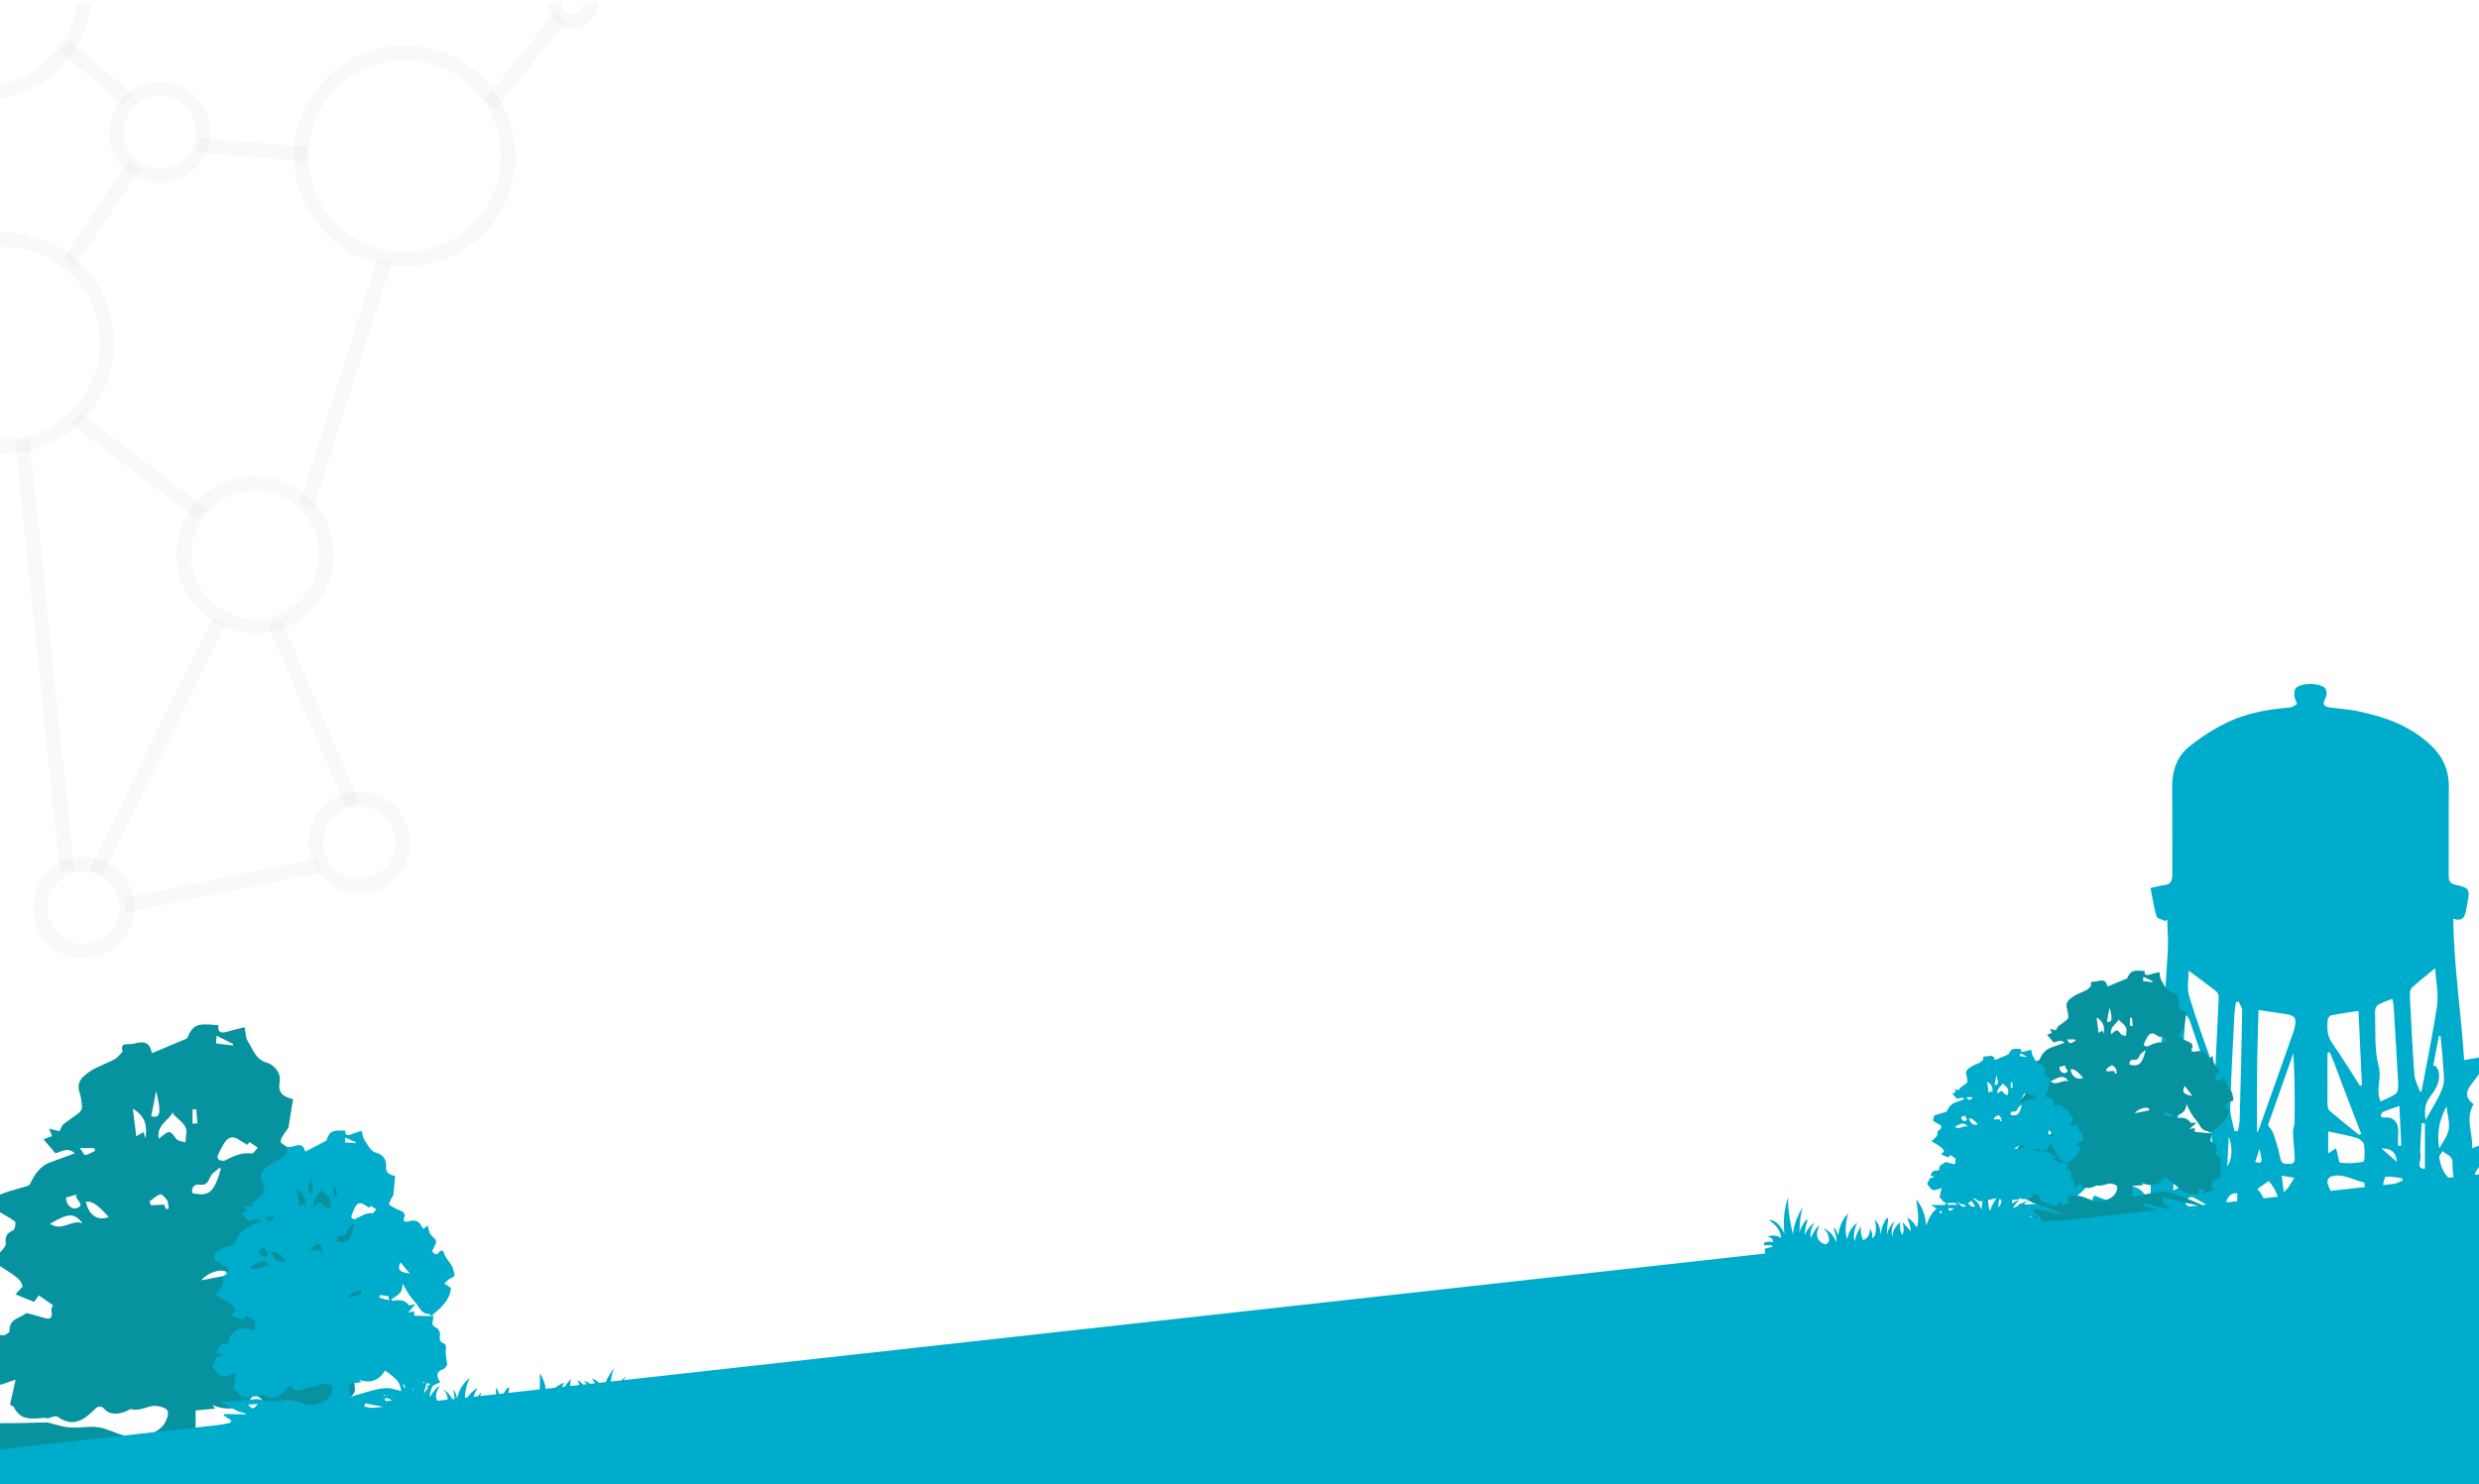 <?xml version="1.0" encoding="utf-8"?>
<!-- Generator: Adobe Illustrator 19.1.0, SVG Export Plug-In . SVG Version: 6.00 Build 0)  -->
<svg version="1.0" xmlns="http://www.w3.org/2000/svg" xmlns:xlink="http://www.w3.org/1999/xlink" x="0px" y="0px"
	 viewBox="0 0 1366 818.2" style="enable-background:new 0 0 1366 818.2;" xml:space="preserve">
<rect x="0" y="0" width="1366" height="818.2" fill="#333333" stroke="none"/>
<style type="text/css">
	.st0{fill:#FFFFFF;stroke:#000000;stroke-miterlimit:10;}
	.st1{fill:url(#SVGID_1_);}
	.st2{fill:url(#SVGID_2_);}
	.st3{fill:url(#SVGID_3_);}
	.st4{fill:#161616;}
	.st5{fill:#A5A5A5;}
	.st6{fill:url(#SVGID_4_);}
	.st7{clip-path:url(#SVGID_6_);}
	.st8{clip-path:url(#SVGID_8_);fill:#FFFFFF;}
	.st9{clip-path:url(#SVGID_10_);fill:#B2B2B2;}
	.st10{clip-path:url(#SVGID_10_);fill:#B1B1B1;}
	.st11{clip-path:url(#SVGID_10_);fill:#B0B0B0;}
	.st12{clip-path:url(#SVGID_10_);fill:#AFAFAF;}
	.st13{clip-path:url(#SVGID_10_);fill:#AEAEAE;}
	.st14{clip-path:url(#SVGID_10_);fill:#ADADAD;}
	.st15{clip-path:url(#SVGID_10_);fill:#ACACAC;}
	.st16{clip-path:url(#SVGID_10_);fill:#ABABAB;}
	.st17{clip-path:url(#SVGID_10_);fill:#AAAAAA;}
	.st18{clip-path:url(#SVGID_10_);fill:#A9A9A9;}
	.st19{clip-path:url(#SVGID_10_);fill:#A8A8A8;}
	.st20{clip-path:url(#SVGID_10_);fill:#A7A7A7;}
	.st21{clip-path:url(#SVGID_10_);fill:#A6A6A6;}
	.st22{fill:#FFFFFF;}
	.st23{clip-path:url(#SVGID_12_);}
	.st24{clip-path:url(#SVGID_14_);fill:#00AEEF;}
	.st25{clip-path:url(#SVGID_14_);fill:#00AEEE;}
	.st26{clip-path:url(#SVGID_14_);fill:#00ADED;}
	.st27{clip-path:url(#SVGID_14_);fill:#00ADEB;}
	.st28{clip-path:url(#SVGID_14_);fill:#00ADEA;}
	.st29{clip-path:url(#SVGID_14_);fill:#00ADE9;}
	.st30{clip-path:url(#SVGID_14_);fill:#00ADE8;}
	.st31{clip-path:url(#SVGID_14_);fill:#00ADE7;}
	.st32{clip-path:url(#SVGID_14_);fill:#00ADE6;}
	.st33{clip-path:url(#SVGID_14_);fill:#00ADE5;}
	.st34{clip-path:url(#SVGID_14_);fill:#00ADE4;}
	.st35{clip-path:url(#SVGID_14_);fill:#00ADE3;}
	.st36{clip-path:url(#SVGID_14_);fill:#00ADE2;}
	.st37{clip-path:url(#SVGID_14_);fill:#00ADE1;}
	.st38{clip-path:url(#SVGID_14_);fill:#00ADE0;}
	.st39{clip-path:url(#SVGID_14_);fill:#00ADDF;}
	.st40{clip-path:url(#SVGID_14_);fill:#00ADDE;}
	.st41{clip-path:url(#SVGID_14_);fill:#00ACDD;}
	.st42{clip-path:url(#SVGID_14_);fill:#00ACDC;}
	.st43{clip-path:url(#SVGID_14_);fill:#00ACDB;}
	.st44{clip-path:url(#SVGID_14_);fill:#00ACDA;}
	.st45{clip-path:url(#SVGID_14_);fill:#00ACD9;}
	.st46{clip-path:url(#SVGID_14_);fill:#00ACD8;}
	.st47{clip-path:url(#SVGID_14_);fill:#00ACD7;}
	.st48{clip-path:url(#SVGID_14_);fill:#00ACD6;}
	.st49{clip-path:url(#SVGID_14_);fill:#00ACD5;}
	.st50{clip-path:url(#SVGID_14_);fill:#00ACD4;}
	.st51{clip-path:url(#SVGID_14_);fill:#00ACD3;}
	.st52{clip-path:url(#SVGID_14_);fill:#00ACD2;}
	.st53{clip-path:url(#SVGID_14_);fill:#00ACD1;}
	.st54{clip-path:url(#SVGID_14_);fill:#00ACD0;}
	.st55{clip-path:url(#SVGID_14_);fill:#00ACCF;}
	.st56{clip-path:url(#SVGID_14_);fill:#00ACCE;}
	.st57{clip-path:url(#SVGID_14_);fill:#00ACCD;}
	.st58{clip-path:url(#SVGID_14_);fill:#00ACCC;}
	.st59{clip-path:url(#SVGID_14_);fill:#00ACCB;}
	.st60{clip-path:url(#SVGID_14_);fill:#00ACCA;}
	.st61{clip-path:url(#SVGID_14_);fill:#00ACC9;}
	.st62{clip-path:url(#SVGID_14_);fill:#00ACC8;}
	.st63{clip-path:url(#SVGID_14_);fill:#00ACC7;}
	.st64{clip-path:url(#SVGID_14_);fill:#00ACC6;}
	.st65{clip-path:url(#SVGID_14_);fill:#00ACC5;}
	.st66{clip-path:url(#SVGID_14_);fill:#00ACC4;}
	.st67{clip-path:url(#SVGID_14_);fill:#00ACC3;}
	.st68{clip-path:url(#SVGID_14_);fill:#00ACC2;}
	.st69{clip-path:url(#SVGID_14_);fill:#00ACC1;}
	.st70{clip-path:url(#SVGID_14_);fill:#00ACC0;}
	.st71{clip-path:url(#SVGID_14_);fill:#00ACBF;}
	.st72{clip-path:url(#SVGID_14_);fill:#00ACBE;}
	.st73{clip-path:url(#SVGID_14_);fill:#00ACBD;}
	.st74{clip-path:url(#SVGID_14_);fill:#00ACBC;}
	.st75{clip-path:url(#SVGID_14_);fill:#00ACBB;}
	.st76{clip-path:url(#SVGID_14_);fill:#00ACBA;}
	.st77{clip-path:url(#SVGID_14_);fill:#00ACB9;}
	.st78{clip-path:url(#SVGID_14_);fill:#00ACB8;}
	.st79{clip-path:url(#SVGID_14_);fill:#00ACB7;}
	.st80{clip-path:url(#SVGID_14_);fill:#00ACB6;}
	.st81{clip-path:url(#SVGID_14_);fill:#00ACB5;}
	.st82{clip-path:url(#SVGID_14_);fill:#00ACB4;}
	.st83{clip-path:url(#SVGID_14_);fill:#00ACB3;}
	.st84{clip-path:url(#SVGID_14_);fill:#00ACB2;}
	.st85{clip-path:url(#SVGID_14_);fill:#00ACB1;}
	.st86{clip-path:url(#SVGID_14_);fill:#00ACB0;}
	.st87{clip-path:url(#SVGID_14_);fill:#00ACAF;}
	.st88{clip-path:url(#SVGID_14_);fill:#00ACAE;}
	.st89{clip-path:url(#SVGID_14_);fill:#00ACAD;}
	.st90{clip-path:url(#SVGID_14_);fill:#00ACAC;}
	.st91{clip-path:url(#SVGID_14_);fill:#00ACAB;}
	.st92{clip-path:url(#SVGID_14_);fill:#00ACAA;}
	.st93{clip-path:url(#SVGID_14_);fill:#00ACA9;}
	.st94{clip-path:url(#SVGID_14_);fill:#00ACA8;}
	.st95{clip-path:url(#SVGID_14_);fill:#00ACA7;}
	.st96{clip-path:url(#SVGID_14_);fill:#00ACA6;}
	.st97{clip-path:url(#SVGID_14_);fill:#00ACA5;}
	.st98{clip-path:url(#SVGID_14_);fill:#00ACA4;}
	.st99{clip-path:url(#SVGID_14_);fill:#00ACA3;}
	.st100{clip-path:url(#SVGID_14_);fill:#00ACA2;}
	.st101{clip-path:url(#SVGID_14_);fill:#00ACA1;}
	.st102{clip-path:url(#SVGID_14_);fill:#00ACA0;}
	.st103{clip-path:url(#SVGID_14_);fill:#00AC9F;}
	.st104{clip-path:url(#SVGID_14_);fill:#00AC9E;}
	.st105{clip-path:url(#SVGID_14_);fill:#00AC9D;}
	.st106{clip-path:url(#SVGID_14_);fill:#00AC9C;}
	.st107{clip-path:url(#SVGID_14_);fill:#00AC9B;}
	.st108{clip-path:url(#SVGID_14_);fill:#00AC9A;}
	.st109{clip-path:url(#SVGID_14_);fill:#00AC99;}
	.st110{clip-path:url(#SVGID_14_);fill:#00AC98;}
	.st111{clip-path:url(#SVGID_14_);fill:#00AC97;}
	.st112{clip-path:url(#SVGID_14_);fill:#00AC96;}
	.st113{clip-path:url(#SVGID_14_);fill:#00AC95;}
	.st114{clip-path:url(#SVGID_14_);fill:#00AC94;}
	.st115{clip-path:url(#SVGID_14_);fill:#00AC93;}
	.st116{clip-path:url(#SVGID_14_);fill:#00AC92;}
	.st117{clip-path:url(#SVGID_14_);fill:#00AC91;}
	.st118{clip-path:url(#SVGID_14_);fill:#00AC90;}
	.st119{clip-path:url(#SVGID_14_);fill:#00AC8F;}
	.st120{clip-path:url(#SVGID_14_);fill:#00AC8E;}
	.st121{clip-path:url(#SVGID_14_);fill:#02AC8E;}
	.st122{clip-path:url(#SVGID_14_);fill:#07AC8D;}
	.st123{clip-path:url(#SVGID_14_);fill:#0BAC8D;}
	.st124{clip-path:url(#SVGID_14_);fill:#0FAC8C;}
	.st125{clip-path:url(#SVGID_14_);fill:#12AC8B;}
	.st126{clip-path:url(#SVGID_14_);fill:#15AC8B;}
	.st127{clip-path:url(#SVGID_14_);fill:#18AC8A;}
	.st128{clip-path:url(#SVGID_14_);fill:#1AAC89;}
	.st129{clip-path:url(#SVGID_14_);fill:#1CAC89;}
	.st130{clip-path:url(#SVGID_14_);fill:#1EAC88;}
	.st131{clip-path:url(#SVGID_14_);fill:#20AC88;}
	.st132{clip-path:url(#SVGID_14_);fill:#22AC87;}
	.st133{clip-path:url(#SVGID_14_);fill:#24AC86;}
	.st134{clip-path:url(#SVGID_14_);fill:#25AC86;}
	.st135{clip-path:url(#SVGID_14_);fill:#27AC85;}
	.st136{clip-path:url(#SVGID_14_);fill:#29AC84;}
	.st137{clip-path:url(#SVGID_14_);fill:#2AAC84;}
	.st138{clip-path:url(#SVGID_14_);fill:#2CAC83;}
	.st139{clip-path:url(#SVGID_14_);fill:#2DAC82;}
	.st140{clip-path:url(#SVGID_14_);fill:#2EAC82;}
	.st141{clip-path:url(#SVGID_14_);fill:#30AC81;}
	.st142{clip-path:url(#SVGID_14_);fill:#31AC81;}
	.st143{clip-path:url(#SVGID_14_);fill:#32AC80;}
	.st144{clip-path:url(#SVGID_14_);fill:#33AC7F;}
	.st145{clip-path:url(#SVGID_14_);fill:#35AC7F;}
	.st146{clip-path:url(#SVGID_14_);fill:#36AC7E;}
	.st147{clip-path:url(#SVGID_14_);fill:#37AC7D;}
	.st148{clip-path:url(#SVGID_14_);fill:#38AC7D;}
	.st149{clip-path:url(#SVGID_14_);fill:#39AC7C;}
	.st150{clip-path:url(#SVGID_14_);fill:#3AAC7B;}
	.st151{clip-path:url(#SVGID_14_);fill:#3BAC7B;}
	.st152{clip-path:url(#SVGID_14_);fill:#3CAC7A;}
	.st153{clip-path:url(#SVGID_14_);fill:#3DAC79;}
	.st154{clip-path:url(#SVGID_14_);fill:#3EAD78;}
	.st155{clip-path:url(#SVGID_14_);fill:#3FAD78;}
	.st156{clip-path:url(#SVGID_14_);fill:#40AD77;}
	.st157{clip-path:url(#SVGID_14_);fill:#41AD76;}
	.st158{clip-path:url(#SVGID_14_);fill:#42AD76;}
	.st159{clip-path:url(#SVGID_14_);fill:#43AD75;}
	.st160{clip-path:url(#SVGID_14_);fill:#44AD74;}
	.st161{clip-path:url(#SVGID_14_);fill:#45AD73;}
	.st162{clip-path:url(#SVGID_14_);fill:#46AD73;}
	.st163{clip-path:url(#SVGID_14_);fill:#46AD72;}
	.st164{clip-path:url(#SVGID_14_);fill:#47AD71;}
	.st165{clip-path:url(#SVGID_14_);fill:#48AD70;}
	.st166{clip-path:url(#SVGID_14_);fill:#49AD70;}
	.st167{clip-path:url(#SVGID_14_);fill:#4AAD6F;}
	.st168{clip-path:url(#SVGID_14_);fill:#4BAD6E;}
	.st169{clip-path:url(#SVGID_14_);fill:#4CAD6E;}
	.st170{clip-path:url(#SVGID_14_);fill:#4CAD6D;}
	.st171{clip-path:url(#SVGID_14_);fill:#4DAD6C;}
	.st172{clip-path:url(#SVGID_14_);fill:#4EAD6B;}
	.st173{clip-path:url(#SVGID_14_);fill:#4FAD6B;}
	.st174{clip-path:url(#SVGID_14_);fill:#4FAD6A;}
	.st175{clip-path:url(#SVGID_14_);fill:#50AD69;}
	.st176{clip-path:url(#SVGID_14_);fill:#51AD68;}
	.st177{clip-path:url(#SVGID_14_);fill:#52AD68;}
	.st178{clip-path:url(#SVGID_14_);fill:#52AD67;}
	.st179{clip-path:url(#SVGID_14_);fill:#53AD66;}
	.st180{clip-path:url(#SVGID_14_);fill:#54AD65;}
	.st181{clip-path:url(#SVGID_14_);fill:#55AD64;}
	.st182{clip-path:url(#SVGID_14_);fill:#56AD63;}
	.st183{clip-path:url(#SVGID_14_);fill:#56AD62;}
	.st184{clip-path:url(#SVGID_14_);fill:#57AD62;}
	.st185{clip-path:url(#SVGID_14_);fill:#58AD61;}
	.st186{clip-path:url(#SVGID_14_);fill:#58AD60;}
	.st187{clip-path:url(#SVGID_14_);fill:#59AD5F;}
	.st188{clip-path:url(#SVGID_14_);fill:#5AAD5F;}
	.st189{clip-path:url(#SVGID_14_);fill:#5AAD5E;}
	.st190{clip-path:url(#SVGID_14_);fill:#5BAD5D;}
	.st191{clip-path:url(#SVGID_14_);fill:#5BAD5C;}
	.st192{clip-path:url(#SVGID_14_);fill:#5CAD5C;}
	.st193{clip-path:url(#SVGID_14_);fill:#5DAD5B;}
	.st194{clip-path:url(#SVGID_14_);fill:#5DAD5A;}
	.st195{clip-path:url(#SVGID_14_);fill:#5EAD5A;}
	.st196{clip-path:url(#SVGID_14_);fill:#5FAD59;}
	.st197{clip-path:url(#SVGID_14_);fill:#5FAD58;}
	.st198{clip-path:url(#SVGID_14_);fill:#60AD57;}
	.st199{fill:#4C4C4D;}
	.st200{clip-path:url(#SVGID_16_);fill:#00ACCB;}
	.st201{clip-path:url(#SVGID_16_);fill:#FFFFFF;}
	.st202{clip-path:url(#SVGID_16_);fill:url(#SVGID_17_);}
	.st203{clip-path:url(#SVGID_16_);fill:url(#SVGID_18_);}
	.st204{clip-path:url(#SVGID_16_);fill:#0792A0;}
	.st205{clip-path:url(#SVGID_16_);}
	.st206{fill:#00ACCB;}
	.st207{opacity:8.000000e-02;fill:none;stroke:#BABABA;stroke-width:8;stroke-miterlimit:10;}
	.st208{clip-path:url(#SVGID_20_);fill:#00ACCB;}
	.st209{clip-path:url(#SVGID_20_);}
	.st210{opacity:0.3;clip-path:url(#SVGID_20_);}
	.st211{fill:none;stroke:#FDFDFE;stroke-width:8;stroke-miterlimit:10;}
	.st212{clip-path:url(#SVGID_22_);}
	.st213{fill:#60AD57;}
	.st214{clip-path:url(#SVGID_24_);fill:#00ACCB;}
	.st215{opacity:0.3;clip-path:url(#SVGID_24_);}
</style>
<g id="Layer_1">
	<rect class="st0" width="1366" height="768"/>
</g>
<g id="Layer_4">
</g>
<g id="images">
</g>
<g id="Layer_7">
</g>
<g id="Layer_6">
</g>
<g id="Layer_5">
</g>
<g id="FAQ">
</g>
<g id="Logo_-_first_page">
</g>
<g id="weird_interconnect_thing">
</g>
<g id="Layer_10">
</g>
<g id="Layer_11">
	<rect x="-21.9" y="-22.8" class="st22" width="1448.5" height="866.9"/>
	<g>
		<defs>
			<rect id="SVGID_15_" y="1.4" width="1366" height="817"/>
		</defs>
		<clipPath id="SVGID_1_">
			<use xlink:href="#SVGID_15_"  style="overflow:visible;"/>
		</clipPath>
		<path style="clip-path:url(#SVGID_1_);fill:#00ACCB;" d="M1135.4,693.4c93.6,0,187.3,0,280.9,0c1.2,0,2.4-0.6,3.6-0.9
			c-9.2-2.7-18.3-5.5-26.9-8c7.6-7.3,15.3-14.8,23.2-22.2c0.9-0.8,2.4-0.8,3.7-1.1c0-14.5,0-29.1,0-43.6c-0.8-0.7-1.6-1.4-2.8-2.4
			c-2.6,8.2-2,16.1-0.6,24c1.7,9.5-3.9,19.6-13.1,22.3c1.1-1.5,1.7-2.3,2.3-3.1c2.8-3.6,3.3-9.7,1.3-13.7c-2.3-4.4-6.5-4.3-8.6,0.2
			c-2.2,4.7-1.3,11.2,2.4,14.4c2.6,2.3,2.6,4.1,0,6.1c-2.9,2.2-5.8,4.3-9.3,6.9c0.7-5.5,1.4-10.2,1.9-14.9c0.2-2.2,0.5-4.6-0.1-6.6
			c-1.9-6.4,1.2-9.9,4.8-13.5c5.9-6,10.4-12.9,9.7-22.7c-0.1-2.1-0.7-4.2-1.3-7.5c-6.7,9.8-9.1,20.2-11.5,31.1
			c0.4-12.1-1.8-22.8-9.5-31.5c-2.3,4.3-1.5,8.5-0.1,12.3c1.4,3.9,3.3,7.6,5.6,10.8c2.6,3.7,3.1,7.1,1,11.8
			c-2.5-4.3-4.4-8.8-7.3-12.2c-2.9-3.5-6.7-5.9-10.2-8.7c-0.4,0.4-0.8,0.7-1.2,1.1c0.8,2.3,1.3,4.9,2.4,7c1.4,2.6,3.1,5.6,5.2,7
			c7.7,5,8.5,12.9,6.5,21.5c-1.6,6.9-3.6,14.2-7,19.9c-2.8,4.7-8,7.5-12.7,11.6c-0.4-2.9-0.7-5-0.9-6c1.6-0.9,3.2-1.3,3.4-2
			c0.9-4.2,2-8.6,1.8-12.8c-0.2-4.3-1.7-8.6-2.6-12.9c-0.4,0-0.8,0-1.2,0c-0.9,2.1-1.8,4.3-3.2,7.7c-0.5-6-1.1-10.8-1.2-15.6
			c0-1.2,1.3-2.6,2.1-3.8c2.9-4.4,5.8-8.8,8.7-13.2c-0.3-0.6-0.6-1.1-0.9-1.7c-3.6,1.4-7.2,2.8-11.5,4.4c0.6-8.2-4-16.2,0.8-24.3
			c-4.6-3.4-4.7-6.7-0.7-11.7c3.4-4.2,6.4-8.7,9.6-13.1c-0.2-0.6-0.4-1.2-0.6-1.8c-4.3,0.7-8.6,1.4-13.5,2.3
			c-1.6-25.6-5.6-51.2-6-77.9c6.2,2,6.6-2.2,7.4-6.4c1.9-10.3,2.1-10.4-6.7-12.5c-2.8-0.7-3.2-2.3-3.2-5.2c0.1-16-0.1-31.9,0.1-47.9
			c0.1-9.9-3.3-17.3-9.6-23.3c-11.7-11.2-25.6-15.9-40-19c-5.1-1.1-10.3-1.4-15.5-2.1c-4.3-0.6-4.7-1.8-2.5-6.2
			c0.5-1,0.2-3.7-0.6-4.5c-3.2-3-12.8-3.1-16.1-0.1c-0.8,0.7-1,3-0.8,4.5c0.1,1.5,1,2.9,1.5,4.4c-1.4,0.7-2.8,1.8-4.2,1.9
			c-11.6,0.9-23.2,2.9-34,8c-7.5,3.6-14.7,8.2-21.4,13.6c-6.5,5.2-9.5,13.2-9.3,22.9c0.2,15.8,0,31.6,0.1,47.4c0,3.8-1,5.5-4.1,5.9
			c-2.5,0.3-4.9,1-7.9,1.7c1.1,5.5,1.8,10.7,3.3,15.5c0.4,1.4,3.1,1.8,4.7,2.6c0.4-0.2,0.8-0.4,1.2-0.7c0.1,5.9,0.7,11.8,0.3,17.7
			c-1.9,29.4-4.1,58.9-6.3,88.3c-0.1,1.4-1.8,2.6-2,4.1c-0.4,3.3-0.6,6.8-0.4,10.2c0.1,2.4,0.8,4.7,1.3,7c-0.4,0.2-0.9,0.4-1.3,0.7
			c-1.2-2.1-2.5-4.2-3.5-6.4c-4.5-9.7-11.6-15-20.6-17c-1.6-0.3-3.3,0-6,0c5.2,9.9,10.9,17.4,18.5,22.6c8.2,5.6,12.1,14.9,10.6,26
			c-0.1,0.7-0.4,1.4-0.6,2.4c-2.9-6.4-7.1-9.5-11.6-8.1c-1.8,0.6-4.3,2.6-4.6,4.3c-0.3,2.1,1,5.2,2.4,6.7c3.5,3.7,7.3,3.4,12.9,0.1
			c2.2,7-0.2,12.4-9,19.6c-0.6-1.8-1.3-3.4-1.7-5.1c-1.9-6.9-4.3-13.5-9.9-17.2c-2.6-1.8-5.7-2.6-8.6-3.9c-0.4,0.6-0.8,1.2-1.2,1.9
			c3.4,5,6.7,10.2,10.3,14.9c2,2.6,4.9,4.4,7.1,6.9c1.3,1.5,2.8,3.9,2.6,5.6c-0.4,2.6-2,4.9-5.1,4.8c-2.6-0.1-4.3-0.6-5-3.9
			c-0.5-2.1-1.7-3.9-2.8-6.3c-0.7,1.2-1,1.5-1.1,1.9c-0.8,2.6-1.1,7.3-2.2,7.5c-4,1-8.2,0.6-12.3,0.3c-0.7,0-1.6-1.6-1.9-2.7
			c-1.1-4.8-2.4-9.7-3-14.6c-0.9-7,0.5-12.8,6.1-17c4.6-3.5,8-8.6,8.6-16.2c-9.4,4.3-15.2,11.8-18.6,23.6c-1.8-5.5-2-8.8,0.4-12.7
			c2.9-4.8,5.2-10.2,7.1-15.7c0.9-2.4,0.1-5.6-0.4-8.5c-4.9,5.1-7.8,11-9.1,17.5c-0.1,2.1-0.2,4.3-0.2,6.4
			c0.1,5.4,0.4,10.8,0.8,16.2c0.1,0.6,0.1,1.2,0.1,1.9C1135.1,677.9,1135.6,685.7,1135.4,693.4z M1204.4,672.4c-3.1,0.6-5.4,1-8,1.5
			C1197.4,667.9,1198.8,667.6,1204.4,672.4z M1345.9,599.6c-2.2,6.1-6,11.5-9.3,17.7c-0.8-4.9-0.4-9,2.3-12.6c3-3.9,5.8-8.1,5-13.8
			c-0.2-1.3-1.3-2.4-2-3.6c-0.4,0.1-0.8,0.2-1.2,0.4c1.1-5.6,2.1-11.1,3.2-16.7c0.3,0,0.6,0,0.9,0c0.5,5.3,1.1,10.5,1.4,15.8
			C1346.5,591.1,1347.3,595.9,1345.9,599.6z M1349.3,622.6c-0.7,3.7-3.4,7-5.2,10.4c-1.5-8.5,0.1-15.9,4-23.2
			C1348.6,614.6,1350,618.9,1349.3,622.6z M1352.2,651.4c-5.3-3-7.2-7.9-8.1-13.4c-0.2-1,1.2-2.3,1.8-3.5c2.1,2,5.7,2.2,5.5,6.9
			C1351.3,644.6,1351.9,647.7,1352.2,651.4z M1335.3,676.8c0.4-1.9,3.1-3,4.7-4.5c0.4,0.3,0.7,0.7,1.1,1c-1.2,5.2-0.9,10.2,3,13.3
			c1.6,1.3,4.8,2.1,6,1.1c1.5-1.3,2.6-5.1,2.1-7.2c-0.8-3.4-3.2-6.2-5-9.5c2.7-1.9,4.6-0.6,5.5,3.2c0.9,3.7,1.9,7.5,2.4,11.3
			c0.9,6.9-0.5,8.3-6.2,6.9c-0.9-0.2-1.7-0.9-2.4-1.4c-2.7-1.8-5.2-4.1-8-5.3C1334.6,683.9,1334.6,680.1,1335.3,676.8z M1334.4,653
			c4.3,3.1,8.3,5.9,12.2,8.7C1342.1,663.2,1334.4,657.5,1334.4,653z M1333.6,639.5c0.5-1.8,0-4,0-6c0.2-4.8,0.5-9.6,0.8-14.4
			c0.6,0,1.2,0,1.8,0.1v25C1333.9,644.2,1332.4,643.5,1333.6,639.5z M1328.9,544.5c4-3.6,8.1-6.9,12.9-10.8c0.5,7.3,2,14.1,1.1,20.4
			c-2.3,16-5.7,31.8-8.6,47.6l-0.8,0c-1.1-3.2-2.9-6.3-3.1-9.5c-1.1-14.5-1.8-29-2.5-43.5C1327.8,547.3,1328.1,545.3,1328.9,544.5z
			 M1314.6,663.5c2.8-2.7,6.3-4.2,10-6.5c0.3,3.3,0.7,6.8,0.7,10.2c0,1.2-0.8,3.1-1.7,3.6c-2,1.1-4.3,1.8-6.5,1.9
			c-1.1,0.1-3-1.4-3.2-2.4C1313.7,668.1,1313.5,664.6,1314.6,663.5z M1312.6,655.3c0.8-2.7,1.2-6.6,2-6.7c3-0.3,6.2,0.5,9.3,0.9
			c0,0.4-0.1,0.9-0.1,1.3C1320.4,652.2,1317.1,653.5,1312.6,655.3z M1312.3,633c4.4,0,8,1.3,8.4,7.4
			C1317.9,637.9,1315.1,635.5,1312.3,633z M1311.7,615.2c0.4-0.8,0.7-2,1.3-2.3c2.8-1.2,5.8-2.1,9.1-3.3c0.4,7.5,0.7,14.7,1.1,21.9
			c-0.6,0-1.2,0-1.8,0c0-1.6-0.1-3.3,0-4.9c0.8-7.6-1.8-11.2-7.8-10.6C1313,616.1,1312.3,615.5,1311.7,615.2z M1310.7,587.7
			c-2.5-9.3-1.6-20-2-30.1c0-1.3,0.7-3.2,1.6-3.7c2.4-1.4,5.1-2.2,8-3.4c0.3,2,0.6,3.2,0.7,4.4c0.8,13.1,1.5,26.2,2.3,39.2
			c0.5,8.4,0.5,8.4-6.2,11.5c-1.1,0.5-2.2,1-3.3,1.6C1308.8,600.6,1312.6,594.6,1310.7,587.7z M1299.6,557.2
			c0.6,14,1.3,27.4,1.9,40.9c-0.4,0.1-0.7,0.3-1.1,0.4c-5.1-7.9-9.9-15.9-15.3-23.5c-2.8-4-2.9-8.3-2.5-12.8
			c0.1-0.9,1.1-2.4,1.8-2.5C1289.3,558.7,1294.3,558,1299.6,557.2z M1302.7,631c0.4,3.1,0.4,9.1-0.3,9.2c-4.2,1.1-8.6,1.1-12.9,0.7
			c-0.7-0.1-1.1-3.8-1.7-5.9c-0.2-0.6-0.4-1.1-0.7-2c-1.4,0.9-2.6,1.7-4.2,2.7v-12.1c5.6,1.3,11,2.2,16.2,3.7
			C1300.5,627.9,1302.5,629.6,1302.7,631z M1285.1,648.3c6.3-1.6,11.8,2.3,17.7,3.5c0.6,4.2,1.1,8.5,1.7,12.7c0,0.2,0,0.3,0,0.5
			c0.1,13.6,1.8,11.2-9,11.4c-2,0-4.1-0.3-6.1-0.4c0-0.5,0-1.1,0-1.6c0.8-0.3,1.7-0.4,2.3-0.9c2.4-2,5.2-3.6,6.9-6.3
			c1.8-2.8,2.3-6.8-0.6-9.3c-2.8-2.4-5.6-0.7-7.9,1.8c-3.2,3.6-3.9,8-2.1,13c-0.4,0.1-0.7,0.3-1.1,0.4c-0.4-1.2-1.3-2.4-1.2-3.5
			c0.7-5.9-0.5-11.2-2.8-16.3C1281.9,650.9,1282.8,648.9,1285.1,648.3z M1282.5,600.4c0-6.7,0-13.4,0-20.1c0.4-0.1,0.8-0.3,1.2-0.4
			c0.8,2,1.8,3.9,2.5,5.9c2.4,6.3,4.7,12.6,7.1,18.9c2.6,6.7,5.2,13.4,7.8,20.2c-0.4,0.2-0.8,0.4-1.2,0.6
			c-5.5-4.4-10.9-8.7-16.3-13.3c-0.7-0.6-1-2.2-1.1-3.3C1282.4,606.1,1282.5,603.3,1282.5,600.4z M1264.4,566.5
			c-0.2,1.2-0.7,2.4-1.1,3.5c-6,17-12,34.1-18.1,51.1c-0.4,1.2-1,2.3-1.5,3.3c0-11.1-0.1-22.2,0-33.2c0.1-11.3,0.5-22.6,0.8-34.5
			c5.5,0.8,10.5,1.6,15.4,2.3C1264.7,559.8,1265.5,561.2,1264.4,566.5z M1245.1,633.2c1.7,8,1.6,8.4-2.4,7.2
			C1243.5,638,1244.3,635.6,1245.1,633.2z M1257.3,648c2.8,0.5,4.8,0.8,6.9,1.2c-1.1,1.8-2.2,3.7-3.4,5.5c-0.4,0.6-1,1-2.4,2.4
			C1258,653.7,1257.7,651.4,1257.3,648z M1256.4,638c-0.8-4.6-2.3-9-3.8-13.4c-0.5-1.5-1.7-2.6-2.9-4.4c4.5-12.8,9.3-26.2,14-39.6
			c0.8,12.7,0.8,25.2,0.7,37.7c0,1.9-0.9,3.7-0.9,5.6c0.1,4.4,0.7,8.7,0.9,13.1c0.1,2.3,0.2,4.6-2.7,4.5
			C1259.6,641.4,1257.2,642.3,1256.4,638z M1243.8,655.4c2.5-1.8,4.4-3.1,6.3-4.5c5.2,6.1,7.4,13,5.3,22.3
			C1248.8,669.4,1249,660.1,1243.8,655.4z M1241.3,687.8c0-4.8,1.9-5,4.9-4.9c4.1,0.2,5.5,1.5,5.5,6c0,4.7-3.1,3.2-4.3,3.4
			C1243.7,692.6,1241.3,693,1241.3,687.8z M1233.2,623.4c-0.6,0-1.3,0.1-1.9,0.1c-0.9-4.3-2.5-8.7-2.4-12.9c0.5-17,1.4-34,2.3-50.9
			c0.1-2.4,0.6-4.8,0.8-7.2c0.5-0.2,1-0.3,1.5-0.5c0.7,1.6,2,3.3,2,4.9c-0.3,20.3-0.8,40.6-1.4,60.9
			C1234,619.7,1233.5,621.6,1233.2,623.4z M1227.3,642.8c0.3-5.1,0.5-10,0.8-16.1C1230.5,631.8,1229.9,639.7,1227.3,642.8z
			 M1227.7,672.8c-0.4,0-0.9,1.1-1.5,1.9c-0.8-12.3,1-17.3,6.6-17c0,2.3,0,4.5,0,6.7C1232.9,668.8,1233.3,673.4,1227.7,672.8z
			 M1232.1,683.7c0.8,7.2-1.3,9.6-6.6,7.9C1224.5,683.2,1225.7,681.8,1232.1,683.7z M1220.7,589.4c-1-1.4-1.3-1.7-1.4-2.1
			c-4.5-12.8-9.2-25.5-13.1-38.6c-1.2-3.9-0.2-8.8-0.2-13.7c5.5,4.1,10.5,7.7,15.3,11.5c0.7,0.6,1.3,2.1,1.3,3.1
			C1222,562.6,1221.4,575.5,1220.7,589.4z M1217.5,646c-5.6-1.4-6.4-0.9-9.5,6.5c-0.3-0.4-0.5-0.7-0.8-1.1c-3,1.5-6.1,3-9.7,4.8
			c0.3-5.5,0.3-10.1,1-14.6c0.5-3.1,1.6-6.1,3.1-8.8c2.4-4.4,3.7-8.9,2.8-14.6c-1.6,1.2-2.8,2.1-4.6,3.4c1.5-21.3,3-41.8,4.5-62.3
			c1.4,1.1,1.9,2.3,2.4,3.5c3.3,9.5,6.3,19.1,10,28.4c3,7.4,4.2,15,2.9,22.9c-0.8,5.1-1.6,10-0.6,15.3c0.4,2-0.4,4.2-0.7,6.4
			c-4.5-1.3-8.7-2.5-13.7-4c2.5,6.8,6.6,8.6,11,10.3c1.1,0.4,1.9,1.8,2.9,2.8C1218,645.3,1217.7,645.7,1217.5,646z M1216.3,664.4
			c-2.8,5.2-4.8,5.2-12-0.8c0.8-3.1,2.1-4.9,5.1-3.2C1211.8,661.7,1214.1,663.1,1216.3,664.4z M1215.9,684.8
			c-4.3-0.9-8-1.7-12.7-2.7c3.1-1.4,5.3-2.6,7.5-3.3c1.6-0.5,3.4-0.4,5.1-0.5V684.8z M1194.9,685.9c1.4-0.9,2.6-2.4,4.1-2.7
			c3.3-0.7,8,3.8,9.9,8.9h-9.5c0.6-1.3,1-2.3,1.6-3.6c-2.2-0.5-3.9-0.9-5.7-1.2C1195.2,686.8,1195,686.4,1194.9,685.9z"/>
		<path style="clip-path:url(#SVGID_1_);fill:#FFFFFF;" d="M377.5,683.3c-0.1,3.8-2.2,7.5-7.7,7.8c-6.6,0.3-14-8.3-13.5-15.7
			c0.3-4.8,2.3-8.7,8.1-8.6C371.1,666.8,377.5,674.2,377.5,683.3z"/>
		
			<linearGradient id="SVGID_2_" gradientUnits="userSpaceOnUse" x1="2055.835" y1="613.238" x2="2057.645" y2="613.238" gradientTransform="matrix(-1 0 0 1 3212.183 0)">
			<stop  offset="0" style="stop-color:#689874"/>
			<stop  offset="0.44" style="stop-color:#0082BC"/>
			<stop  offset="1" style="stop-color:#C2C4C6"/>
		</linearGradient>
		<path style="clip-path:url(#SVGID_1_);fill:url(#SVGID_2_);" d="M1156.3,598.1c-0.7,11.4-1.2,20.7-1.8,30.3"/>
		<path style="clip-path:url(#SVGID_1_);fill:#0792A0;" d="M1127,624.9c1.9,0.6,3.9,1.3,3.2-2.1c-0.1-0.5,0.3-1,0.5-1.5
			c-1.4-1-2.8-1.9-4.3-3c-0.5,0.7-1,1.3-1.5,2c-1.8-0.7-3.7-1.5-5.8-2.4c0.9-1,1.6-1.7,2.3-2.4c-0.9-2.4-0.9-2.4-9.8-8.1
			c0.8-0.6,1.7-1.1,2.3-1.8c0.9-1.1,2.5-2.4,2.4-3.4c-0.3-2.2,0.4-3.2,2.3-4c0.5-0.2,0.9-2.3,0.6-2.6c-1.3-1.1-2.9-1.8-4.4-2.8
			c-0.7-0.4-1.7-1-1.7-1.5c0.1-1.3,0.2-3.4,1-3.8c2.5-1.2,5.3-1.8,8-2.6c0.6-0.2,1.5-0.4,1.7-0.8c1.3-2.9,3-5.4,6.1-6.6
			c2.4-0.9,4.8-1.8,7.7-2.8c-2.2-2.1-4.1-0.4-6-0.1c-1.1-1.3-2.3-2.7-3.6-4.2c1.2-0.5,1.9-0.8,2.6-1c-0.3-0.7-0.5-1.3-0.9-2.3
			c1.4,0.4,2.4,0.6,3.2,0.8c0.4-0.8,0.6-1.6,1.1-2.1c1.6-1.3,3.3-2.3,4.8-3.6c0.5-0.4,1-1.2,0.9-1.9c-0.1-1.6-0.4-3.2-0.8-4.7
			c-0.9-3.2,1.3-4.8,3.3-6.2c2.3-1.6,5.1-2.4,7.6-3.7c0.9-0.5,1.5-1.4,2.5-2.4c-0.9-3.1,1.4-1.9,3.5-2.5c3.2-0.8,4.8-0.4,5.5,3
			c3.6-1.5,7-3,10.8-4.5c2-4.3,2.9-4.7,9.7-4.1c-0.3,2.1,0.7,2.5,2.6,2c1.7-0.5,3.5-0.9,5.5-1.4c0.3,1.6,0.3,3.3,1,4.4
			c1.6,2.4,2.3,5.5,5.6,6.5c2.6,0.7,4.6,3.3,4.2,5.9c-0.6,3.5,1.3,4.7,4.1,5.3c-0.5,3.1-1,6-1.5,8.9c-0.8,1.3-2.1,2.6-2.4,4.1
			c-0.1,0.5,2,1.7,3.1,2.4c1,0.6,2.3,0.9,3.3,1.6c0.5,0.4,1.1,1.6,0.9,2c-1.5,2.8,0,3.1,2.2,2.6c2.9-0.6,4.9,0.3,6,3.1
			c0.1,0.3,0.5,0.6,0.7,0.9c0.6-0.4,1.2-0.8,2.1-1.5c0.3,1.6,0.3,2.9,0.8,4c0.6,1.2,1.8,2.1,2.5,3.2c0.2,0.4,0.1,1.2-0.1,1.6
			c-0.6,1.2-1.3,2.3-2,3.4c0.9,1.4,1.8,2.5,3.4,0.7c1.1-1.2,2.1-0.8,2.4,0.5c0.7,3.2,3.7,5.2,4.1,8.6c0.2,1.5,1.2,2.6-1.2,3.2
			c-1.3,0.3-2.4,1.5-3.9,2.4c1,0.8,2,1.5,3.1,2.4c-1,5.7-5.4,8.7-9.6,11.8c-0.2,0.2-0.5,0.3-0.7,0.5c-0.2,0-0.4,0-0.6,0
			c-0.2-0.3-0.5-0.8-0.7-0.8c-3.3-0.1-4.3-2.8-5.7-4.9c-1.1-1.4-2.2-2.8-3.2-4.3c-1-1.5-1.7-3.2-3-5.8c-0.2,4.4-2.9,5.4-5.5,6.6
			c-0.2,0.2-0.4,0.4-0.6,0.6c0.2,0.2,0.4,0.4,0.6,0.6c2.9-0.3,5.7-0.5,7.7,2.4c0.4,0.5,2.3,0,3.4,0c-1.1,1-2.2,2.1-3.9,3.6
			c1.4-0.2,2.1-0.4,2.9-0.5c0,0.9,0,1.6,0,2.1c2.6,0.2,5,0.4,7.4,0.7c0.4,0,0.8,0,1.2,0c0.2,0,0.4,0,0.6,0c0.6,1.8-1.9,4,0.6,5.3
			c2.4,1.3,2.4,3.1,1.9,5.4c-0.1,0.7,0.5,2,1.1,2.2c2.4,0.8,1.6,2.3,1.4,4c-0.2,2,0.1,4,0.3,6c-0.2,0.9-1.1,2.1-2.4,2.5
			c-3.6,1-3.4,3.1-1.7,5.9c-2.3,0.8-4.4,1.5-6.4,2.2c-0.1-0.2-0.1-0.4-0.2-0.6c0.5-0.3,1-0.6,1.8-1.1c-1.4-0.5-2.4-0.9-3.7-1.4
			c1,3.3,0.5,3.5-2.4,3.3c-7-0.4-10.6-6-15.7-9.7c-3.4,4.7-7.8,5.6-13,3.5c0.2,0.3,0.5,0.6,0.9,1.1c-2.2,0.2-4.2,0.4-6,0.5
			c0,1.9,0,3.6,0,6.1c4.6-1,8.9-2,13.1-2.6c2.3-0.4,4.9-0.6,7.1,0c4.2,1.2,8.3,2.9,12.4,4.5c1.9,0.8,3.8,1.7,5.7,2.5
			c-0.1,0.2-0.2,0.4-0.3,0.7c-7.2-1.6-14.3-3.3-21.6-4.9c0.8,3.6,0.9,3.8,4.1,5.6c0.6,0.4,1.5,1,1.6,1.6c0.5,3,3.8,3.7,5,3.2
			c2.9-1.3,5.5-0.4,8.2-0.3c2.8,0.1,5.5,0.7,7.9,1.1c-0.7,5.2-4.5,4.7-7.7,5.1c-1.1,0.2-2.2,0.9-3.3,1.2c-0.8,0.2-1.7,0.5-2.5,0.4
			c-5-0.2-10-0.4-15.1-0.6c-3.3-0.2-6.6-0.6-9.9-0.6c-8.5-0.1-17,0.1-25.5,0.1c-1.9,0-3.9-0.4-5.8-0.7c-0.5-0.1-0.9-0.6-1.3-0.9
			c-2.6-2.3-4.3-2.1-6.3,0.9c-0.9-0.6-1.9-1.2-2.8-1.7c-0.5,0.4-1.1,0.9-1.9,1.5c-0.4-2.2-0.9-3.7-2.7-1.3c-0.2,0.3-0.6,0.6-1,0.6
			c-4.3,0-8.5,0-13.1,0c0.3-2,0.4-3.1,0.6-4.4c-2-0.3-3.9-0.5-6.4-0.9c1.1-1.4,1.8-2.2,2.4-3c-1.4-1-2.6-1.9-3.8-2.7
			c0.1-0.2,0.3-0.4,0.4-0.6c3.7,0.3,7.4,0.6,11.1,0.9c-1.5-1-3.1-1.2-4.3-1.9c-2.9-1.6-5.6-3.4-7.9-4.8c2.5,0,5.7,0,9,0
			c3,0,6.1-0.2,9.1-0.2c2.3,0.6,4.6,1.4,7,1.6c2.9,0.2,5.9-0.5,8.7-0.1c2.8,0.4,5.4,1.9,8.2,2.6c4.8,1.2,11.6-0.8,12.9-5.6
			c0.5-1.7,0.7-2.6-1.9-3.4c-2.6-0.8-4.2,0.3-6.2,0.7c-1,0.2-2.1,0.2-3.2,0c-2.1,1.5-5.9,2.1-7.6,0.2c-1.8-2-2.9-0.5-3.7,0.3
			c-3.3,3.2-6.7,4.9-11,1.7c-0.6-0.4-2,0.4-3,0.6c-0.4-0.1-0.8-0.2-1.2-0.2c-3.5,0.3-7.1,0.9-9.1-3.3c-0.2-0.4-1-0.6-1.3-0.8
			c0.6-2.6,1.1-5,1.7-7.7c-2.5,0.6-5,2.1-6.8,1.5c-1.9-0.6-3.2-3.3-4.5-4.8c0.8-1.7,1.4-3,2-4.3c1-0.4,2.1-0.8,4.1-1.6
			c-1.7-0.3-2.5-0.4-3.4-0.6c0.7-2.6,1.7-4.4,4.8-4c0.6,0.1,2-0.9,2-1.3c-0.2-3.8,3.2-3.9,5.2-5.5C1124,624,1125.5,624.4,1127,624.9
			z M1161.3,599.7C1161.3,599.7,1161.3,599.7,1161.3,599.7L1161.3,599.7z M1181.8,579.1c-1,0.9-2.3,1.6-2.8,2.7
			c-0.6,1.6-1.3,2.6-3.1,2.4c-2-0.2-2.6,0.8-2.5,2.6c5.3,1.2,6.8-0.2,8.9-7.7C1182.2,579.1,1182,579.1,1181.8,579.1z M1188.3,570.6
			c-2.1-1.6-3.6-1.3-5,0.9c-0.7,1.2-1.4,2.5-1.9,3.8c-0.1,0.3,0.2,1.1,0.4,1.2c0.5,0.2,1.4,0.4,1.8,0.2c2.6-1.3,5.1-2.5,8.1-2.1
			c0.6,0.1,1.3-1.1,2-1.8c-0.9-0.6-1.7-1.2-2.6-1.8c-0.2,0.3-0.3,0.6-0.5,0.9C1189.9,571.5,1189.1,571.1,1188.3,570.6z M1163.3,570
			c3.4-2.8,3.3-2.7,5.5,0.1c0.5,0.6,1.8,0.6,2.7,0.9c0.1-0.8,0.1-1.6,0.2-2.4c0.8-4.1-4.7-5.2-4.3-7.5
			C1168.2,563.5,1162.2,565.3,1163.3,570z M1159.2,570c0.4-3.4,0.4-6.6-3.9-9.2c0.4,3.2,0.7,5.6,1.1,8.5c0.9-0.5,1.6-0.9,2.2-1.3
			C1158.8,568.6,1159,569.3,1159.2,570z M1139.9,596c-2.7-3.3-4.2-3.2-10,0.1C1133.6,598.8,1136.3,594.7,1139.9,596z M1181.7,663.3
			c-0.1,0.5-0.3,1-0.4,1.5c1.6,0.4,3.3,0.8,4.9,1.2c1.6,0.5,3.1,1.3,4.7,1.6c1.2,0.2,2.5-0.1,3.7-0.2c0-0.3,0-0.6,0-0.9
			C1190.3,665.5,1186,664.4,1181.7,663.3z M1147.9,594.1c-3.4-3.9-5.1-5-7-4.7C1141.7,593.6,1144.6,595.5,1147.9,594.1z
			 M1165.4,591.7c0.3,0,0.6-0.1,1-0.1c-0.2-0.9-0.1-1.9-0.6-2.6c-0.5-0.8-1.6-2-2.1-1.8c-1.2,0.4-2.2,1.4-3.2,2.2
			c0.1,0.4,0.3,0.8,0.4,1.1c1.3-0.1,2.7-0.1,4.2-0.2C1165.1,590.5,1165.2,591.1,1165.4,591.7z M1176.3,613.6c2.9-0.6,5.5-1.1,8-1.6
			c-0.1-0.4-0.2-0.7-0.3-1.1C1182.2,610,1178.3,611.1,1176.3,613.6z M1208.1,604.1c-1.5-1.9-2.7-3.5-4.2-5.5
			C1202,601.7,1203.2,603.3,1208.1,604.1z M1138.1,591.4c3.1-1.1-1.1-2.8,0-4.2c-1,0.3-2,0.6-3.3,0.9
			C1134.7,590.3,1136.6,591.9,1138.1,591.4z M1161,563.1c2.8,0.7,3.2-1,1.5-7.7C1161.9,558.2,1161.4,560.6,1161,563.1z M1140.7,575
			c1.1-0.2,2-0.8,3-1.3c-0.1-0.3-0.2-0.5-0.3-0.8c-1.2,0-2.3,0-4.4,0C1139.8,574,1140.3,575.1,1140.7,575z M1197.1,615.9
			c-0.1-1-0.1-1.8-0.2-1.9c-1.4-0.4-2.8-0.6-4.2-0.9c-0.1,0.4-0.2,0.8-0.3,1.3C1193.8,614.9,1195.2,615.3,1197.1,615.9z
			 M1181.1,538.4c-0.1,0.9-0.2,1.5-0.2,2.3c1.8,0.2,3.5,0.5,5.2,0.7c0-0.2,0-0.3,0.1-0.5C1184.5,540.1,1182.9,539.3,1181.1,538.4z
			 M1174.8,561c-0.4,0-0.7,0-1.1,0.1c0,1.5,0,2.9,0,4.4c0.5,0,1,0,1.5-0.1C1175,563.9,1174.9,562.4,1174.8,561z M1124.2,660.1
			c2.1,2.5,2.2,2.5,4.9,0C1127.1,660.1,1125.7,660.1,1124.2,660.1z"/>
		<path style="clip-path:url(#SVGID_1_);fill:#00ACCB;" d="M1075.2,641.3c1.4,0.4,2.7,0.9,2.2-1.5c-0.1-0.3,0.2-0.7,0.3-1.1
			c-1-0.7-1.9-1.3-3-2.1c-0.3,0.5-0.7,0.9-1,1.4c-1.3-0.5-2.6-1.1-4.1-1.7c0.6-0.7,1.1-1.2,1.6-1.7c-0.6-1.7-0.6-1.7-6.9-5.7
			c0.6-0.5,1.2-0.8,1.6-1.3c0.7-0.7,1.7-1.7,1.7-2.4c-0.2-1.6,0.3-2.2,1.6-2.8c0.4-0.2,0.6-1.6,0.4-1.9c-0.9-0.8-2.1-1.3-3.1-1.9
			c-0.5-0.3-1.2-0.7-1.2-1c0-0.9,0.1-2.4,0.7-2.7c1.7-0.9,3.7-1.2,5.6-1.8c0.4-0.1,1-0.3,1.2-0.6c0.9-2,2.1-3.8,4.3-4.7
			c1.7-0.6,3.4-1.2,5.4-2c-1.5-1.5-2.9-0.3-4.2-0.1c-0.8-0.9-1.6-1.9-2.5-3c0.9-0.3,1.4-0.5,1.9-0.7c-0.2-0.5-0.4-0.9-0.7-1.6
			c1,0.2,1.7,0.4,2.3,0.6c0.3-0.6,0.4-1.1,0.8-1.4c1.1-0.9,2.3-1.6,3.4-2.5c0.4-0.3,0.7-0.9,0.6-1.3c-0.1-1.1-0.3-2.2-0.6-3.3
			c-0.7-2.2,0.9-3.4,2.3-4.3c1.6-1.1,3.6-1.7,5.3-2.6c0.6-0.3,1.1-1,1.8-1.7c-0.6-2.2,1-1.4,2.5-1.7c2.2-0.6,3.4-0.3,3.8,2.1
			c2.6-1.1,4.9-2.1,7.6-3.2c1.4-3,2.1-3.3,6.8-2.9c-0.2,1.5,0.5,1.8,1.8,1.4c1.2-0.4,2.4-0.6,3.9-1c0.2,1.1,0.2,2.3,0.7,3.1
			c1.1,1.7,1.6,3.9,3.9,4.6c1.8,0.5,3.3,2.3,2.9,4.2c-0.4,2.5,0.9,3.3,2.9,3.7c-0.4,2.2-0.7,4.2-1,6.2c-0.6,0.9-1.5,1.8-1.7,2.9
			c-0.1,0.4,1.4,1.2,2.2,1.7c0.7,0.4,1.6,0.7,2.3,1.2c0.4,0.3,0.8,1.1,0.6,1.4c-1,2,0,2.1,1.5,1.8c2-0.4,3.4,0.2,4.2,2.2
			c0.1,0.2,0.3,0.4,0.5,0.6c0.4-0.3,0.8-0.6,1.5-1c0.2,1.1,0.2,2.1,0.6,2.8c0.4,0.8,1.3,1.5,1.8,2.2c0.2,0.3,0.1,0.8-0.1,1.1
			c-0.4,0.8-0.9,1.6-1.4,2.4c0.6,0.9,1.2,1.7,2.4,0.5c0.7-0.8,1.5-0.6,1.7,0.4c0.5,2.2,2.6,3.7,2.9,6.1c0.1,1.1,0.8,1.8-0.8,2.3
			c-0.9,0.2-1.7,1-2.7,1.7c0.7,0.6,1.4,1.1,2.2,1.7c-0.7,4-3.8,6.1-6.8,8.3c-0.2,0.1-0.3,0.2-0.5,0.3c-0.2,0-0.3,0-0.5,0
			c-0.2-0.2-0.3-0.6-0.5-0.6c-2.3-0.1-3-1.9-4-3.5c-0.7-1-1.6-2-2.2-3c-0.7-1.1-1.2-2.2-2.1-4.1c-0.1,3.1-2,3.8-3.9,4.6
			c-0.1,0.1-0.3,0.3-0.4,0.4c0.1,0.1,0.3,0.3,0.4,0.4c2-0.2,4-0.3,5.4,1.7c0.3,0.4,1.6,0,2.4,0c-0.8,0.7-1.6,1.5-2.7,2.5
			c1-0.2,1.4-0.2,2-0.4c0,0.6,0,1.1,0,1.5c1.8,0.2,3.5,0.3,5.2,0.5c0.3,0,0.6,0,0.8,0c0.1,0,0.3,0,0.4,0c0.4,1.2-1.3,2.8,0.4,3.8
			c1.7,0.9,1.7,2.2,1.4,3.8c-0.1,0.5,0.3,1.4,0.7,1.5c1.7,0.6,1.1,1.6,1,2.8c-0.2,1.4,0.1,2.8,0.2,4.2c-0.1,0.7-0.8,1.5-1.7,1.7
			c-2.5,0.7-2.4,2.2-1.2,4.2c-1.6,0.6-3.1,1.1-4.5,1.5c-0.1-0.1-0.1-0.3-0.2-0.4c0.4-0.2,0.7-0.4,1.2-0.8c-1-0.4-1.7-0.6-2.6-1
			c0.7,2.3,0.3,2.4-1.7,2.3c-4.9-0.3-7.5-4.2-11-6.8c-2.4,3.3-5.5,3.9-9.1,2.5c0.2,0.2,0.3,0.4,0.6,0.8c-1.5,0.1-2.9,0.3-4.2,0.4
			c0,1.3,0,2.5,0,4.3c3.3-0.7,6.2-1.4,9.2-1.9c1.6-0.3,3.5-0.4,5,0c3,0.8,5.8,2.1,8.7,3.2c1.4,0.5,2.7,1.2,4,1.8
			c-0.1,0.2-0.1,0.3-0.2,0.5c-5-1.2-10.1-2.3-15.2-3.5c0.5,2.6,0.7,2.7,2.9,3.9c0.5,0.3,1.1,0.7,1.1,1.1c0.4,2.1,2.7,2.6,3.5,2.2
			c2-0.9,3.9-0.3,5.7-0.2c1.9,0,3.9,0.5,5.5,0.7c-0.5,3.6-3.1,3.3-5.4,3.6c-0.8,0.1-1.5,0.6-2.3,0.8c-0.6,0.2-1.2,0.3-1.8,0.3
			c-3.5-0.1-7.1-0.3-10.6-0.4c-2.3-0.1-4.6-0.4-6.9-0.4c-6,0-11.9,0.1-17.9,0.1c-1.4,0-2.7-0.3-4.1-0.5c-0.3-0.1-0.6-0.4-0.9-0.7
			c-1.9-1.6-3.1-1.5-4.4,0.6c-0.7-0.4-1.3-0.8-1.9-1.2c-0.4,0.3-0.8,0.6-1.3,1.1c-0.3-1.6-0.6-2.6-1.9-0.9c-0.2,0.2-0.4,0.4-0.7,0.4
			c-3,0-6,0-9.2,0c0.2-1.4,0.3-2.2,0.4-3.1c-1.4-0.2-2.8-0.4-4.5-0.6c0.8-1,1.3-1.6,1.7-2.1c-1-0.7-1.8-1.3-2.6-1.9
			c0.1-0.1,0.2-0.3,0.3-0.4c2.6,0.2,5.2,0.4,7.8,0.6c-1-0.7-2.1-0.8-3.1-1.3c-2-1.1-3.9-2.4-5.6-3.4c1.8,0,4,0,6.3,0
			c2.1,0,4.3-0.1,6.4-0.2c1.6,0.4,3.3,1,4.9,1.1c2,0.2,4.1-0.3,6.1,0c2,0.3,3.8,1.4,5.8,1.9c3.4,0.9,8.2-0.5,9.1-3.9
			c0.3-1.2,0.5-1.8-1.3-2.4c-1.8-0.5-2.9,0.2-4.4,0.5c-0.7,0.2-1.5,0.2-2.3,0c-1.4,1-4.1,1.5-5.4,0.1c-1.3-1.4-2-0.3-2.6,0.2
			c-2.3,2.3-4.7,3.4-7.7,1.2c-0.4-0.3-1.4,0.2-2.1,0.4c-0.3,0-0.5-0.2-0.8-0.1c-2.5,0.2-5,0.6-6.4-2.3c-0.1-0.3-0.7-0.4-0.9-0.5
			c0.4-1.8,0.8-3.5,1.2-5.4c-1.8,0.5-3.5,1.5-4.8,1.1c-1.4-0.5-2.3-2.3-3.2-3.3c0.5-1.2,1-2.1,1.4-3c0.7-0.3,1.5-0.6,2.9-1.1
			c-1.2-0.2-1.8-0.3-2.4-0.4c0.5-1.8,1.2-3.1,3.4-2.8c0.4,0.1,1.4-0.6,1.4-0.9c-0.2-2.6,2.3-2.8,3.6-3.9
			C1073.1,640.7,1074.2,641,1075.2,641.3z M1099.3,623.6C1099.3,623.6,1099.3,623.6,1099.3,623.6L1099.3,623.6z M1113.7,609.1
			c-0.7,0.6-1.6,1.1-1.9,1.9c-0.4,1.1-0.9,1.8-2.2,1.7c-1.4-0.2-1.8,0.5-1.7,1.8c3.7,0.8,4.8-0.1,6.2-5.4
			C1114,609.1,1113.9,609.1,1113.7,609.1z M1118.3,603.2c-1.5-1.1-2.6-0.9-3.5,0.6c-0.5,0.9-1,1.8-1.4,2.7c-0.1,0.2,0.1,0.8,0.3,0.9
			c0.4,0.2,1,0.3,1.3,0.1c1.8-0.9,3.6-1.8,5.7-1.5c0.4,0.1,0.9-0.8,1.4-1.2c-0.6-0.4-1.2-0.8-1.8-1.2c-0.1,0.2-0.2,0.4-0.3,0.6
			C1119.4,603.8,1118.8,603.5,1118.3,603.2z M1100.7,602.8c2.4-2,2.3-1.9,3.8,0.1c0.3,0.4,1.3,0.5,1.9,0.7c0.1-0.6,0.1-1.1,0.2-1.7
			c0.6-2.9-3.3-3.7-3-5.3C1104.1,598.2,1099.9,599.4,1100.7,602.8z M1097.8,602.7c0.3-2.4,0.3-4.7-2.8-6.5c0.3,2.2,0.5,3.9,0.8,6
			c0.6-0.4,1.1-0.6,1.6-0.9C1097.6,601.8,1097.7,602.3,1097.8,602.7z M1084.3,621c-1.9-2.3-3-2.3-7.1,0.1
			C1079.9,623,1081.7,620.1,1084.3,621z M1113.6,668.3c-0.1,0.4-0.2,0.7-0.3,1.1c1.2,0.3,2.3,0.5,3.5,0.9c1.1,0.3,2.2,0.9,3.3,1.1
			c0.8,0.2,1.7-0.1,2.6-0.1c0-0.2,0-0.4,0-0.7C1119.7,669.8,1116.7,669.1,1113.6,668.3z M1089.9,619.7c-2.4-2.7-3.6-3.5-4.9-3.3
			C1085.6,619.3,1087.6,620.6,1089.9,619.7z M1102.2,618c0.2,0,0.5-0.1,0.7-0.1c-0.1-0.6-0.1-1.3-0.4-1.9c-0.3-0.6-1.1-1.4-1.5-1.3
			c-0.8,0.3-1.5,1-2.3,1.5c0.1,0.3,0.2,0.5,0.3,0.8c0.9,0,1.9-0.1,2.9-0.1C1101.9,617.1,1102.1,617.5,1102.2,618z M1109.9,633.4
			c2.1-0.4,3.8-0.8,5.6-1.1c-0.1-0.3-0.1-0.5-0.2-0.8C1114,630.8,1111.3,631.6,1109.9,633.4z M1132.2,626.7c-1-1.3-1.9-2.5-3-3.8
			C1127.9,625,1128.8,626.1,1132.2,626.7z M1083,617.8c2.2-0.8-0.8-2,0-2.9c-0.7,0.2-1.4,0.4-2.3,0.7
			C1080.6,617,1081.9,618.2,1083,617.8z M1099.1,597.9c2,0.5,2.3-0.7,1-5.4C1099.7,594.4,1099.4,596.2,1099.1,597.9z M1084.8,606.3
			c0.7-0.1,1.4-0.6,2.1-0.9c-0.1-0.2-0.1-0.4-0.2-0.6c-0.8,0-1.6,0-3.1,0C1084.2,605.5,1084.6,606.3,1084.8,606.3z M1124.4,635
			c-0.1-0.7,0-1.3-0.2-1.3c-1-0.3-2-0.4-2.9-0.6c-0.1,0.3-0.1,0.6-0.2,0.9C1122.1,634.3,1123.1,634.6,1124.4,635z M1113.2,580.5
			c-0.1,0.6-0.1,1.1-0.2,1.6c1.3,0.2,2.5,0.3,3.7,0.5c0-0.1,0-0.2,0-0.3C1115.6,581.7,1114.5,581.2,1113.2,580.5z M1108.8,596.4
			c-0.3,0-0.5,0-0.8,0.1c0,1,0,2,0,3.1c0.4,0,0.7,0,1.1-0.1C1108.9,598.4,1108.9,597.4,1108.8,596.4z M1073.2,666
			c1.5,1.8,1.5,1.8,3.4,0C1075.3,666,1074.3,666,1073.2,666z"/>
		<path style="clip-path:url(#SVGID_1_);fill:#0792A0;" d="M-6.3,784.4c4.5,0,10.3,0.1,16.1,0c5.4-0.1,10.8-0.3,16.3-0.4
			c4.2,1,8.3,2.5,12.6,2.8c5.2,0.4,10.5-0.9,15.6-0.1c5,0.8,9.7,3.5,14.7,4.7c8.6,2.2,20.8-1.4,23.1-10c0.8-3,1.2-4.6-3.4-6
			c-4.6-1.4-7.5,0.5-11.2,1.3c-1.8,0.4-3.7,0.4-5.8,0c-3.7,2.6-10.6,3.8-13.7,0.4c-3.3-3.7-5.2-0.9-6.7,0.6
			c-6,5.8-11.9,8.8-19.7,3.1c-1-0.7-3.6,0.6-5.5,1c-0.7-0.1-1.4-0.4-2.1-0.3c-6.3,0.6-12.7,1.6-16.3-5.8c-0.4-0.8-1.7-1.1-2.2-1.4
			c1-4.6,2-9,3.1-13.8c-4.5,1.2-9,3.8-12.2,2.7c-3.5-1.1-5.7-5.8-8.1-8.5c1.4-3,2.5-5.4,3.6-7.8c1.8-0.7,3.8-1.5,7.3-2.8
			c-3.1-0.5-4.6-0.7-6.1-1c1.3-4.6,3.1-8,8.6-7.1c1.1,0.2,3.6-1.6,3.6-2.4c-0.4-6.8,5.8-7,9.3-9.9c2.7,0.7,5.3,1.4,8,2.2
			c3.5,1.1,6.9,2.3,5.7-3.8c-0.2-0.8,0.6-1.9,0.9-2.7c-2.6-1.8-5-3.4-7.8-5.4c-0.9,1.2-1.8,2.4-2.6,3.6c-3.3-1.3-6.6-2.7-10.3-4.2
			c1.6-1.7,2.9-3.1,4-4.3c-1.5-4.3-1.5-4.3-17.6-14.5c1.5-1.2,3-2,4.1-3.2c1.7-1.9,4.4-4.3,4.2-6.1c-0.5-4,0.7-5.7,4.1-7.2
			c0.9-0.4,1.6-4.2,1-4.7c-2.3-2-5.3-3.3-7.9-5c-1.2-0.7-3.1-1.8-3.1-2.7c0.1-2.4,0.4-6.1,1.8-6.8c4.5-2.2,9.5-3.2,14.3-4.7
			c1.1-0.3,2.7-0.7,3.1-1.5c2.4-5.1,5.3-9.7,10.8-11.9c4.3-1.6,8.6-3.1,13.9-5.1c-3.9-3.8-7.4-0.7-10.7-0.1c-2-2.4-4.1-4.8-6.5-7.6
			c2.2-0.9,3.5-1.4,4.7-1.8c-0.5-1.2-0.9-2.3-1.7-4.1c2.6,0.6,4.3,1.1,5.8,1.4c0.8-1.4,1.1-2.9,2-3.7c2.8-2.3,5.9-4.2,8.7-6.4
			c0.9-0.7,1.7-2.2,1.7-3.3c-0.2-2.8-0.6-5.7-1.5-8.4c-1.7-5.7,2.3-8.7,5.8-11.1c4.1-2.8,9.1-4.3,13.6-6.7c1.6-0.8,2.7-2.5,4.5-4.3
			c-1.6-5.5,2.5-3.5,6.3-4.4c5.7-1.5,8.6-0.8,9.8,5.3c6.5-2.7,12.6-5.3,19.3-8.1c3.6-7.8,5.2-8.5,17.4-7.3c-0.6,3.8,1.2,4.6,4.6,3.6
			c3.1-0.9,6.2-1.6,9.8-2.5c0.6,2.9,0.5,5.8,1.8,7.8c2.8,4.3,4.2,9.9,10.1,11.6c4.6,1.3,8.3,5.9,7.4,10.7c-1.1,6.3,2.3,8.4,7.4,9.5
			c-0.9,5.5-1.8,10.7-2.6,15.9c-1.5,2.3-3.8,4.6-4.3,7.4c-0.2,1,3.5,3,5.6,4.3c1.9,1.1,4.1,1.7,5.8,3c0.9,0.7,2,2.8,1.6,3.6
			c-2.6,5,0,5.5,3.9,4.7c5.2-1.1,8.8,0.6,10.7,5.6c0.2,0.6,0.8,1.1,1.2,1.6c1.1-0.8,2.1-1.4,3.8-2.6c0.6,2.9,0.5,5.2,1.5,7.1
			c1.1,2.1,3.2,3.7,4.6,5.7c0.4,0.6,0.2,2.1-0.2,2.9c-1,2.1-2.4,4.1-3.6,6.1c1.6,2.4,3.1,4.4,6,1.3c1.9-2.1,3.7-1.4,4.3,1
			c1.3,5.7,6.7,9.3,7.4,15.5c0.3,2.7,2.1,4.7-2.1,5.8c-2.4,0.6-4.4,2.7-6.9,4.3c1.9,1.4,3.6,2.7,5.6,4.2
			c-1.7,10.3-9.6,15.6-17.2,21.1c-0.4,0.3-0.9,0.6-1.3,0.9c-0.4,0-0.8,0-1.2-0.1c-0.4-0.5-0.8-1.5-1.3-1.5c-5.9-0.2-7.6-5-10.2-8.9
			c-1.9-2.6-4-5.1-5.7-7.8c-1.7-2.7-3-5.7-5.4-10.4c-0.3,7.8-5.2,9.7-9.9,11.8c-0.4,0.4-0.7,0.7-1.1,1.1c0.4,0.3,0.7,0.7,1.1,1
			c5.2-0.5,10.1-0.9,13.8,4.3c0.7,1,4,0,6.2,0c-2,1.9-4,3.8-7,6.5c2.5-0.4,3.7-0.6,5.2-0.9c0,1.6,0,2.8,0,3.8
			c4.6,0.4,9,0.8,13.3,1.2c0.7,0,1.4,0,2.1,0c0.3,0,0.7,0,1,0c1,3.2-3.4,7.1,1,9.6c4.3,2.4,4.4,5.6,3.5,9.7c-0.3,1.2,0.9,3.6,1.9,4
			c4.3,1.4,2.9,4.1,2.5,7.1c-0.4,3.5,0.3,7.1,0.5,10.7c-0.3,1.7-2.1,3.8-4.2,4.4c-6.5,1.8-6.1,5.5-3.1,10.6
			c-4.1,1.4-7.8,2.7-11.5,3.9c-0.1-0.4-0.3-0.7-0.4-1.1c0.9-0.5,1.8-1.1,3.2-1.9c-2.4-0.9-4.3-1.6-6.6-2.5c1.8,5.9,0.9,6.2-4.4,5.9
			c-12.5-0.8-19.1-10.7-28.2-17.5c-6,8.3-13.9,10-23.3,6.3c0.4,0.6,0.9,1.1,1.5,1.9c-3.9,0.4-7.5,0.7-10.8,1c0,3.4,0,6.5,0,10.9
			c8.3-1.7,15.9-3.6,23.6-4.7c4.2-0.6,8.8-1.1,12.8,0c7.6,2.1,14.8,5.2,22.2,8.1c3.5,1.3,6.8,3,10.2,4.5c-0.2,0.4-0.3,0.8-0.5,1.2
			c-12.9-2.9-25.7-5.9-38.7-8.9c1.4,6.5,1.7,6.8,7.3,10c1.2,0.7,2.7,1.7,2.9,2.8c0.9,5.4,6.8,6.7,8.9,5.7c5.1-2.4,9.8-0.7,14.6-0.6
			c4.9,0.1,9.9,1.3,14.1,1.9c-1.2,9.3-8,8.3-13.9,9.2c-2,0.3-3.9,1.5-5.9,2.1c-1.5,0.4-3,0.8-4.5,0.8c-9-0.3-18-0.7-27-1.1
			c-5.9-0.3-11.8-1.1-17.7-1.1c-15.2-0.1-30.4,0.2-45.6,0.1c-3.4,0-6.9-0.7-10.3-1.2c-0.8-0.1-1.6-1.1-2.3-1.7
			c-4.7-4.1-7.8-3.8-11.3,1.7c-1.7-1.1-3.4-2.1-5-3.1c-0.9,0.7-2,1.6-3.3,2.8c-0.8-4-1.6-6.6-4.8-2.4c-0.4,0.5-1.1,1.1-1.7,1.1
			c-7.7,0.1-15.3,0-23.5,0c0.5-3.5,0.8-5.5,1.1-7.8c-3.6-0.5-7.1-0.9-11.4-1.5c2-2.4,3.2-4,4.4-5.4c-2.4-1.8-4.6-3.3-6.7-4.9
			c0.2-0.3,0.5-0.7,0.7-1 M83.9,680.7C83.9,680.7,83.9,680.8,83.9,680.7L83.9,680.7z M120.7,643.9c-1.7,1.6-4.2,2.9-4.9,4.9
			c-1.1,2.8-2.3,4.6-5.5,4.2c-3.6-0.4-4.7,1.4-4.4,4.6c9.4,2.1,12.2-0.4,15.9-13.7C121.4,643.9,121.1,643.9,120.7,643.9z
			 M132.4,628.7c-3.7-2.8-6.5-2.4-9,1.6c-1.3,2.2-2.5,4.5-3.5,6.8c-0.2,0.6,0.3,2,0.8,2.2c1,0.4,2.4,0.7,3.3,0.3
			c4.6-2.3,9.1-4.6,14.6-3.8c1,0.1,2.3-2.1,3.5-3.2c-1.6-1.1-3.1-2.1-4.7-3.2c-0.3,0.5-0.6,1-0.9,1.6
			C135.2,630.3,133.7,629.6,132.4,628.7z M87.5,627.7c6-5,5.9-4.9,9.8,0.2c0.9,1.1,3.2,1.2,4.9,1.7c0.1-1.4,0.2-2.9,0.4-4.3
			c1.4-7.3-8.5-9.3-7.6-13.5C96.3,616,85.6,619.1,87.5,627.7z M80.2,627.6c0.7-6.1,0.7-11.9-7-16.5c0.7,5.7,1.3,10.1,1.9,15.2
			c1.6-1,2.8-1.6,4-2.3C79.5,625.2,79.9,626.4,80.2,627.6z M45.6,674.3c-4.9-5.9-7.6-5.8-18,0.2C34.4,679.2,39.2,671.8,45.6,674.3z
			 M120.5,794.8c-0.2,0.9-0.5,1.8-0.7,2.7c2.9,0.7,5.9,1.4,8.8,2.2c2.9,0.9,5.6,2.3,8.5,2.8c2.1,0.4,4.5-0.2,6.7-0.3
			c0-0.6,0-1.1-0.1-1.7C136,798.7,128.2,796.7,120.5,794.8z M59.9,670.8c-6.2-6.9-9.2-8.9-12.6-8.4C48.9,669.8,54,673.2,59.9,670.8z
			 M91.3,666.4c0.6-0.1,1.2-0.1,1.7-0.2c-0.3-1.6-0.2-3.4-1-4.7c-0.9-1.4-2.9-3.5-3.8-3.2c-2.1,0.7-3.9,2.6-5.8,3.9
			c0.2,0.7,0.5,1.4,0.7,2.1c2.4-0.1,4.8-0.2,7.4-0.3C90.7,664.3,91,665.4,91.3,666.4z M110.9,705.7c5.3-1,9.8-1.9,14.3-2.8
			c-0.2-0.6-0.3-1.3-0.5-1.9C121.4,699.2,114.5,701.3,110.9,705.7z M167.9,688.6c-2.6-3.4-4.9-6.4-7.5-9.8
			C156.8,684.5,159.1,687.3,167.9,688.6z M42.3,665.9c5.5-1.9-2-5.1,0-7.5c-1.9,0.5-3.6,1-5.9,1.7C36.3,664,39.6,666.9,42.3,665.9z
			 M83.3,615.3c5,1.2,5.8-1.8,2.7-13.9C85.1,606.4,84.2,610.8,83.3,615.3z M47,636.7c1.9-0.4,3.6-1.5,5.4-2.4
			c-0.2-0.5-0.3-1-0.5-1.5c-2.1,0-4.2,0-7.9,0C45.4,634.7,46.4,636.8,47,636.7z M148.1,709.9c-0.2-1.7-0.1-3.3-0.4-3.4
			c-2.5-0.7-5-1.1-7.5-1.5c-0.2,0.8-0.3,1.5-0.5,2.3C142.2,708,144.8,708.9,148.1,709.9z M119.4,570.9c-0.2,1.7-0.3,2.8-0.4,4.2
			c3.2,0.4,6.3,0.8,9.3,1.2c0-0.3,0.1-0.6,0.1-0.9C125.5,574,122.7,572.6,119.4,570.9z M108.1,611.4c-0.7,0-1.3,0.1-2,0.1
			c0,2.6,0,5.2,0,7.8c0.9,0,1.8-0.1,2.7-0.1C108.6,616.6,108.3,614,108.1,611.4z"/>
		<path style="clip-path:url(#SVGID_1_);fill:#00ACCB;" d="M136.9,732.7c2.2,0.6,4.4,1.2,3.4-2.7c-0.1-0.5,0.3-1.2,0.4-1.8
			c-1.7-1.1-3.2-2-5.1-3.2c-0.5,0.8-1,1.6-1.5,2.5c-2.1-0.7-4.2-1.5-6.6-2.3c0.9-1.2,1.6-2.1,2.3-3c-1.2-2.7-1.2-2.7-11.6-8.8
			c0.9-0.8,1.8-1.4,2.4-2.3c0.9-1.3,2.6-3,2.3-4.2c-0.5-2.6,0.1-3.8,2.2-4.9c0.6-0.3,0.8-2.8,0.4-3.1c-1.5-1.2-3.4-1.9-5.2-2.9
			c-0.8-0.4-2-1.1-2-1.6c0-1.6,0-4,0.8-4.5c2.7-1.6,5.8-2.5,8.7-3.7c0.7-0.3,1.6-0.6,1.8-1.1c1.3-3.5,2.9-6.6,6.2-8.3
			c2.6-1.2,5.2-2.4,8.4-3.9c-2.6-2.3-4.6-0.1-6.7,0.4c-1.4-1.5-2.8-2.9-4.4-4.7c1.3-0.7,2.1-1,2.9-1.4c-0.4-0.8-0.7-1.5-1.2-2.6
			c1.6,0.3,2.7,0.5,3.7,0.7c0.4-1,0.5-2,1.1-2.5c1.6-1.6,3.5-3,5.1-4.6c0.5-0.5,1-1.5,0.9-2.2c-0.2-1.8-0.7-3.7-1.3-5.5
			c-1.3-3.6,1-5.8,3.1-7.5c2.5-2,5.5-3.2,8.2-5c1-0.6,1.6-1.8,2.6-3c-1.3-3.6,1.4-2.4,3.7-3.2c3.5-1.2,5.3-0.9,6.3,3
			c3.9-2.1,7.6-4,11.6-6.1c1.9-5.2,2.9-5.8,10.5-5.5c-0.2,2.5,1,2.9,3,2.1c1.9-0.7,3.8-1.3,6-2c0.5,1.9,0.6,3.8,1.5,5
			c1.9,2.7,3.1,6.3,6.8,7.2c2.9,0.7,5.4,3.5,5.1,6.7c-0.4,4.2,1.8,5.4,5,5.9c-0.3,3.7-0.6,7.1-0.9,10.5c-0.8,1.6-2.1,3.2-2.4,5
			c-0.1,0.7,2.3,1.8,3.7,2.6c1.2,0.7,2.6,0.9,3.8,1.7c0.6,0.4,1.4,1.8,1.1,2.3c-1.4,3.4,0.2,3.6,2.6,2.9c3.2-0.9,5.5,0,6.9,3.2
			c0.2,0.4,0.6,0.7,0.9,1c0.7-0.5,1.3-1,2.3-1.9c0.5,1.9,0.6,3.4,1.3,4.6c0.8,1.3,2.2,2.3,3.1,3.5c0.3,0.4,0.2,1.3,0,1.9
			c-0.6,1.4-1.3,2.8-2,4.2c1.1,1.5,2.2,2.8,3.8,0.6c1.1-1.4,2.3-1.1,2.7,0.4c1.1,3.7,4.6,5.8,5.3,9.8c0.3,1.8,1.5,3-1,3.9
			c-1.5,0.5-2.6,1.9-4.1,3.1c1.2,0.8,2.4,1.6,3.7,2.5c-0.6,6.8-5.3,10.6-9.8,14.6c-0.3,0.2-0.5,0.4-0.8,0.6c-0.2,0-0.5,0-0.7,0
			c-0.3-0.3-0.6-0.9-0.8-0.9c-3.7,0.2-5-2.9-6.8-5.4c-1.3-1.6-2.7-3.1-3.9-4.8c-1.2-1.7-2.1-3.6-3.9-6.5c0.2,5.2-2.8,6.6-5.6,8.2
			c-0.2,0.2-0.4,0.5-0.6,0.7c0.2,0.2,0.5,0.4,0.7,0.6c3.2-0.5,6.3-1,8.8,2.2c0.5,0.6,2.5-0.2,3.8-0.3c-1.2,1.3-2.3,2.6-4,4.6
			c1.5-0.4,2.3-0.6,3.2-0.8c0.1,1,0.1,1.9,0.2,2.5c2.9,0.1,5.6,0.1,8.4,0.2c0.4,0,0.9,0,1.3-0.1c0.2,0,0.4,0,0.6-0.1
			c0.8,2-1.8,4.8,1.1,6.2c2.8,1.4,3,3.4,2.6,6.2c-0.1,0.8,0.7,2.3,1.4,2.5c2.7,0.7,2,2.6,1.9,4.6c-0.1,2.3,0.5,4.7,0.8,7
			c-0.1,1.1-1.1,2.6-2.4,3.1c-4,1.4-3.5,3.9-1.4,7.1c-2.5,1.1-4.8,2.1-7,3.1c-0.1-0.2-0.2-0.4-0.3-0.7c0.5-0.4,1.1-0.8,1.9-1.4
			c-1.6-0.5-2.8-0.9-4.2-1.3c1.4,3.8,0.8,4-2.5,4c-7.8,0.1-12.4-6.2-18.3-10.2c-3.4,5.7-8.2,7.2-14.2,5.2c0.3,0.3,0.6,0.7,1.1,1.2
			c-2.4,0.4-4.6,0.8-6.7,1.1c0.2,2.2,0.3,4.2,0.5,7.1c5.1-1.5,9.7-3,14.5-4.1c2.6-0.6,5.4-1.1,8-0.6c4.8,1,9.5,2.8,14.2,4.3
			c2.2,0.7,4.4,1.7,6.5,2.5c-0.1,0.3-0.2,0.5-0.3,0.8c-8.1-1.4-16.3-2.7-24.5-4.1c1.2,4.2,1.4,4.4,5,6.3c0.7,0.4,1.8,1,1.9,1.7
			c0.8,3.5,4.5,4.1,5.8,3.4c3.1-1.8,6.1-0.9,9.1-1c3.1-0.1,6.2,0.4,8.9,0.6c-0.3,6.1-4.6,5.8-8.2,6.6c-1.2,0.3-2.4,1.2-3.6,1.7
			c-0.9,0.4-1.9,0.7-2.8,0.7c-5.6,0.2-11.3,0.3-16.9,0.4c-3.7,0.1-7.4-0.2-11.1,0.1c-9.5,0.6-18.9,1.4-28.4,2.1
			c-2.1,0.1-4.3-0.1-6.5-0.4c-0.5-0.1-1-0.6-1.5-1c-3.1-2.5-5-2.1-7,1.6c-1.1-0.6-2.2-1.2-3.2-1.8c-0.5,0.5-1.2,1.2-2,2
			c-0.7-2.6-1.3-4.3-3.1-1.3c-0.2,0.4-0.7,0.7-1,0.8c-4.8,0.4-9.5,0.7-14.7,1.1c0.1-2.3,0.2-3.7,0.3-5.2c-2.3-0.2-4.4-0.3-7.2-0.5
			c1.1-1.7,1.8-2.7,2.5-3.7c-1.6-1.1-3-2-4.4-2.9c0.1-0.2,0.3-0.5,0.4-0.7c4.1,0.1,8.3,0.1,12.4,0.2c-1.7-1.1-3.5-1.1-5-1.8
			c-3.3-1.6-6.5-3.5-9.2-5c2.8-0.2,6.4-0.4,10-0.7c3.4-0.3,6.7-0.7,10.1-1c2.7,0.5,5.3,1.3,8,1.3c3.2,0,6.5-1,9.7-0.7
			c3.2,0.3,6.2,1.9,9.4,2.5c5.4,1.1,12.9-1.8,14-7.5c0.4-2,0.5-3.1-2.4-3.8c-2.9-0.7-4.7,0.7-6.9,1.3c-1.1,0.3-2.3,0.4-3.6,0.2
			c-2.2,1.9-6.4,3-8.5,0.8c-2.2-2.2-3.3-0.3-4.1,0.7c-3.5,4.1-7,6.3-12.2,2.9c-0.7-0.4-2.2,0.6-3.4,0.9c-0.4,0-0.9-0.2-1.3-0.1
			c-3.9,0.7-7.9,1.6-10.4-3.1c-0.3-0.5-1.1-0.6-1.5-0.8c0.4-3.1,0.9-6,1.3-9.2c-2.7,1-5.4,2.9-7.5,2.3c-2.2-0.6-3.8-3.6-5.5-5.2
			c0.7-2,1.3-3.6,1.9-5.2c1.1-0.5,2.3-1.1,4.4-2.1c-1.9-0.2-2.9-0.3-3.9-0.4c0.6-3.1,1.5-5.3,5-5c0.7,0.1,2.2-1.2,2.1-1.7
			c-0.5-4.4,3.3-4.9,5.3-6.9C133.5,731.9,135.2,732.3,136.9,732.7z M173.1,700.4C173.1,700.4,173.1,700.4,173.1,700.4L173.1,700.4z
			 M194.4,674.7c-1,1.1-2.5,2.1-2.9,3.4c-0.6,1.9-1.2,3.1-3.2,3c-2.3-0.1-2.9,1.1-2.5,3.2c6,1,7.6-0.8,9.3-9.7
			C194.8,674.7,194.6,674.7,194.4,674.7z M201,664.2c-2.4-1.7-4.2-1.3-5.5,1.5c-0.7,1.5-1.3,3-1.9,4.6c-0.1,0.4,0.3,1.3,0.6,1.4
			c0.6,0.2,1.6,0.4,2.1,0.1c2.8-1.7,5.5-3.4,8.9-3.1c0.6,0,1.4-1.4,2.1-2.2c-1-0.6-2-1.2-3-1.9c-0.2,0.4-0.3,0.7-0.5,1.1
			C202.8,665.2,201.8,664.8,201,664.2z M172.9,665.5c3.5-3.5,3.4-3.4,6.1-0.3c0.6,0.7,2.1,0.6,3.1,0.9c0-1,0-1.9,0.1-2.8
			c0.6-4.8-5.7-5.7-5.4-8.5C177.9,657.5,171.4,660,172.9,665.5z M168.4,665.8c0.2-4-0.1-7.8-5.1-10.5c0.7,3.7,1.3,6.5,1.9,9.9
			c1-0.7,1.7-1.2,2.4-1.7C167.8,664.2,168.1,665,168.4,665.8z M148.9,697.8c-3.3-3.6-5-3.4-11.2,0.9
			C142.2,701.6,144.8,696.5,148.9,697.8z M201.1,773.5c-0.1,0.6-0.2,1.2-0.3,1.8c1.9,0.4,3.7,0.6,5.6,1.1c1.8,0.4,3.6,1.2,5.4,1.5
			c1.3,0.2,2.8-0.3,4.2-0.5c0-0.4-0.1-0.7-0.1-1.1C210.9,775.4,206,774.4,201.1,773.5z M157.7,695c-4.2-4.3-6.1-5.5-8.2-4.9
			C150.8,694.8,154.2,696.8,157.7,695z M177.1,690.7c0.4-0.1,0.7-0.1,1.1-0.2c-0.3-1-0.3-2.2-0.8-3.1c-0.6-0.9-2-2.2-2.5-1.9
			c-1.3,0.5-2.3,1.8-3.4,2.8c0.2,0.4,0.4,0.9,0.5,1.3c1.5-0.2,3-0.4,4.6-0.5C176.6,689.3,176.8,690,177.1,690.7z M191.1,715.6
			c3.2-0.9,6-1.7,8.8-2.5c-0.1-0.4-0.3-0.8-0.4-1.2C197.3,710.9,193.1,712.6,191.1,715.6z M225.8,701.9c-1.8-2.1-3.3-3.9-5.1-6.1
			C218.7,699.7,220.3,701.4,225.8,701.9z M146.5,692.5c3.4-1.5-1.5-3.2-0.3-4.9c-1.1,0.4-2.2,0.8-3.6,1.4
			C142.7,691.6,144.9,693.3,146.5,692.5z M169.8,657.6c3.2,0.6,3.5-1.5,1-9.2C170.4,651.7,170.1,654.6,169.8,657.6z M148.1,673.2
			c1.2-0.3,2.2-1.1,3.3-1.8c-0.1-0.3-0.3-0.6-0.4-0.9c-1.3,0.1-2.6,0.2-4.9,0.3C147,672,147.7,673.3,148.1,673.2z M214.4,716.7
			c-0.2-1.1-0.2-2.1-0.4-2.2c-1.6-0.3-3.2-0.5-4.7-0.7c-0.1,0.5-0.1,1-0.2,1.5C210.7,715.8,212.3,716.2,214.4,716.7z M190.2,627
			c0,1.1,0,1.8-0.1,2.7c2,0.1,3.9,0.3,5.9,0.4c0-0.2,0-0.4,0-0.6C194.2,628.8,192.4,628,190.2,627z M185,654
			c-0.4,0.1-0.8,0.1-1.2,0.2c0.1,1.7,0.2,3.4,0.4,5.1c0.6-0.1,1.1-0.1,1.7-0.2C185.5,657.4,185.3,655.7,185,654z M136.7,774.2
			c2.5,2.8,2.6,2.8,5.5-0.4C139.9,774,138.4,774.1,136.7,774.2z"/>
		<polygon style="clip-path:url(#SVGID_1_);fill:#00ACCB;" points="1366,1414 0,1562.7 0,798.8 1366,647.3 		"/>
		<g style="clip-path:url(#SVGID_1_);">
			<g>
				<path class="st206" d="M236.2,759.5c0,0-0.1,0-0.1,0.1c-0.1,0.1-0.1,0.1-0.2,0.2c0,0,0,0,0,0c0,0,0,0.1-0.1,0.1c0,0,0,0-0.1,0.1
					c-0.1,0-0.1,0.1-0.2,0.1c0,0,0,0,0,0s0,0,0,0c0,0-0.1,0.1-0.1,0.1c-1.7,1.7-3.2,3.6-4.1,5.9c0.9-4.5,1.5-9.1,3.6-13.2
					c-0.6,0.2-3.1,3.8-4.5,6.4c-1.2,2.3-2.2,4.8-2.8,7.4c-0.5-6.9-1.1-13.9,0.2-21c-3,6.4-4.7,13-4.7,20.1c-0.2-0.5-0.3-1-0.5-1.4
					c-0.8-2.1-1.8-4.1-3.5-5.7c-0.9-0.9-2.4-1.6-3.4-1.5c2.9,3,5.6,6,5.3,10.7c-1.3-0.9-2.5-1.6-3.9-1.8c-1.1-0.2-2.2-0.1-3.4,0.2
					c1.8,0.5,2.8,1.4,2.6,3.3c-0.7-0.2-1.3-0.4-1.9-0.5c-1.1-0.2-2.1-0.1-3.1,0.2c0,0.5,0,1,0,1.5c0.2,0,0.3,0,0.5-0.1
					c1.4-0.1,2.7,0,3.8,0.9c0.1,0.1,0.2,0.2,0.2,0.3c-1.6,0.2-3.1,0.4-4.6,0.6c0,4.5,0,8.9,0,13.4c2.9,0,5.8,0,8.7,0
					c4.6,0,9.1,0,13.7,0c0.1-0.1,0.2-0.3,0.3-0.4c0.2,0.1,0.4,0.3,0.6,0.4c0.2,0,0.4,0,0.6,0c18,0,36.1,0,54.1,0c4.5,0,9,0,13.5,0
					c0.1-0.1,0.2-0.3,0.3-0.4c0.2,0.1,0.4,0.3,0.6,0.4c0.2,0,0.5,0,0.7,0c18.9,0,37.8,0,56.7,0c0-3.6,0-7.2,0-10.8
					c-1.1,0-2.2,0-3.4,0c1-0.7,2.1-1.3,3.4-1.5c0-0.4,0-0.8,0-1.3c-1.7-0.3-3.4-0.1-5.1,0.5c1.2-1.4,3.5-2.6,5.1-2.7
					c0-0.2,0-0.3,0-0.5c-0.9,0-1.8-0.1-2.7-0.1c-1.9,0.1-3.7,0.8-5.5,1.6c-0.1,0-0.2,0.1-0.5,0.2c1.6-2.7,3.9-4.4,6.6-5.6
					c-4,0.5-7.4,2.4-10.5,4.9c-0.2-0.9,3.2-4.4,5.2-5.6c-0.9-0.2-3.2,0.7-4.8,1.6c-1.5,0.9-2.6,2.2-3.6,3.6c-0.1,0-0.1,0-0.2-0.1
					c0.2-1.1,0.4-2.3,0.8-3.4c0.4-1.2,0.9-2.4,1.3-3.6c0-0.1,0.1-0.2,0.1-0.3c-0.2-0.1-0.5-0.2-0.7-0.4c0,0,0,0,0,0
					c0,0-0.1,0.1-0.1,0.1c-2,2.2-3.7,4.6-4.9,7.4c-0.4-2,0.5-7.1,3.5-11.3c-1.8,1.4-3.3,3-4.8,4.7c-1.5,1.7-2.8,3.5-3.6,5.7
					c-0.5-2.1-0.5-11,1.9-14.7c-0.1,0-0.2,0.1-0.3,0.1c-1.9,2.4-3.5,5-4.6,7.8c-0.7,1.8-1.2,3.7-1.3,5.7c-0.3-0.9-0.4-1.9-0.8-2.9
					c-0.9-2.5-2.5-4.3-5.1-5.1c0,0-0.1,0.1-0.1,0.1c1.1,1.6,2,3.2,2.6,5c0.4,1.3,0.6,2.7,0.1,4.1c-1.1-3.9-3.2-6.8-7.1-8.1
					c0.3,0.4,0.6,0.8,0.9,1.2c1,1.5,1.9,3,2.2,4.8c0.1,0.8,0,1.6-0.3,2.5c-0.6-1.8-1.3-3.5-2.4-5c-1.1-1.5-2.3-2.9-4-3.8
					c0.3,0.8,0.7,1.7,0.9,2.5c0.5,1.7,0.9,3.4,1.3,5.1c0.2,1-0.1,2-0.7,2.9c-0.3,0.6-0.9,0.7-1.5,0.4c-0.4-0.3-0.9-0.6-1.2-1
					c-2.8-2.9-3.4-6.4-2.5-10.2c0-0.1,0-0.1,0-0.3c-0.6,0.6-1.1,1.1-1.5,1.6c-1.8,2.1-3,4.4-3.6,7c-0.1,0.5-0.4,0.9-0.7,1.4
					c0-2.8,0.6-5.5,2.1-8c-5,1.7-7.8,5.4-9.9,9.9c0.3-5.4-0.5-10.5-3.5-15.1c0,1.3,0,2.5,0,3.8c0,3,0,6-0.7,9
					c-0.2,0.9-0.5,1.7-1.1,2.5c-1-2.3-2.1-4.5-4.4-5.9c0.6,2.5,1.3,4.9,1,7.5c-1.3-1.8-2.5-3.5-3.7-5.3c-0.1,0-0.1,0-0.2,0.1
					c0.3,2.2,0.4,4.4-1,6.5c-1.2-2.3-0.6-4.6-0.3-7c-2.7,1.7-4.6,3.9-5.3,7c-0.1,0-0.1,0-0.2-0.1c0.1-0.7,0.1-1.3,0.2-2
					c0.1-0.7,0.2-1.4,0.4-2c0.2-0.7,0.4-1.3,0.7-1.9c0.3-0.6,0.7-1.2,1-1.8c0,0-0.1-0.1-0.1-0.1c-0.6,0.6-1.3,1.1-1.9,1.7
					c-0.8,0.9-1.4,1.8-2.1,2.8c-0.3,0.7-0.6,1.4-0.9,2.2c0,0-0.1,0-0.1,0c0.2-1.3,0.4-2.5,0.7-3.8c0.4-1.6,0.8-3.2,1.2-4.8
					c-0.3-0.2-0.6-0.3-0.9-0.5c-1.5,1.7-2.6,3.5-3.4,5.5c-0.4,0.9-0.7,1.9-1.1,2.9c0.2-3,0.1-5.8-2-8.4c0,0.5,0,0.8,0,1.1
					c0.1,1.9,0,3.8-0.5,5.6c-0.2,0.9-0.6,1.8-1.3,2.4c-0.3,0.3-0.7,0.5-1.1,0.8c0.5-2,0.3-3.7-0.6-5.5c-0.2,1.5-0.6,2.7-1.3,3.8
					c-0.8,1.1-1.8,1.9-3.3,2.1c-0.6-2.5-1.1-4.9,0-7.4c-0.2,0.1-0.6,0.2-0.7,0.4c-0.7,0.9-1.4,1.8-2,2.7c-0.8,1.4-1.4,2.9-2.1,4.3
					c0-0.8-0.1-1.6,0-2.4c0.2-1.7,0.6-3.3,1.3-4.9c0.4-0.8,0.9-1.7,1.3-2.5c0,0,0,0-0.1-0.1c-3.1,1.9-5.4,4.4-6.4,8
					c-0.5-0.7-0.4-4,0.1-6.9c0.4-2.3,1.2-4.5,2.2-6.6c-0.6,0.2-2.1,1.5-3.2,3c-0.9,1.2-1.7,2.4-2.3,3.8c-0.6,1.3-1,2.8-1.5,4.2
					c-0.3-1.7-0.7-3.4-2.1-4.7c0.5,2.5,1.2,5,0.8,7.6c0,0.2-0.1,0.4-0.2,0.7c-1-3.8-2.8-6.7-6.2-8.5c0.2,0.2,0.3,0.5,0.6,0.6
					c1,0.8,1.4,2,1.7,3.1c0.2,0.9,0.3,1.9,0.2,2.8c-0.1,1.1-1.1,2.1-2.2,2.4c-0.2,0-0.4,0-0.6-0.1c-2.7-1.4-4.4-4-3.1-7.5
					c0.4-1.1,1-2.1,1.5-3.1c-1.1,0.2-3.3,2.6-5.5,6.2c0.2-3.2,1.1-6,3.4-8.2c-0.2,0.1-0.5,0.1-0.7,0.2c-2.2,1.4-4.2,3.1-5.5,5.5
					c0,0-0.1,0.1-0.2,0.2c0-0.4,0-0.7,0.1-1c0.6-2.2,1.2-4.4,2.2-6.4c0.1-0.1,0.1-0.2,0.1-0.3C236.4,759.9,236.3,759.7,236.2,759.5z
					"/>
			</g>
		</g>
		<g style="clip-path:url(#SVGID_1_);">
			<g>
				<path class="st206" d="M995.3,672.2C995.3,672.2,995.2,672.2,995.3,672.2c-0.2,0.1-0.2,0.2-0.3,0.3c0,0,0,0,0,0c0,0,0,0.1,0,0.1
					c0,0,0,0,0,0.1c0,0.1-0.1,0.1-0.1,0.2c0,0,0,0,0,0s0,0,0,0c0,0-0.1,0.1-0.1,0.1c-1.5,2-2.7,4-3.3,6.4c0.3-4.6,0.3-9.2,1.8-13.6
					c-0.6,0.3-2.6,4.2-3.6,6.9c-0.9,2.5-1.5,5-1.8,7.7c-1.4-6.8-2.9-13.6-2.6-20.8c-2.1,6.8-2.9,13.5-2,20.5
					c-0.2-0.5-0.4-0.9-0.7-1.4c-1.1-2-2.3-3.8-4.2-5.2c-1-0.7-2.6-1.2-3.6-1.1c3.3,2.6,6.3,5.3,6.7,9.9c-1.4-0.8-2.7-1.2-4.1-1.3
					c-1.1,0-2.2,0.2-3.4,0.7c1.8,0.3,3,1.1,3.1,2.9c-0.7-0.1-1.3-0.2-2-0.2c-1.1-0.1-2.1,0.2-3.1,0.6c0.1,0.5,0.1,1,0.2,1.5
					c0.2,0,0.3-0.1,0.5-0.1c1.3-0.2,2.7-0.4,3.9,0.4c0.1,0.1,0.2,0.2,0.3,0.3c-1.5,0.4-3,0.8-4.5,1.2c0.6,4.4,1.2,8.8,1.8,13.2
					c2.9-0.4,5.7-0.8,8.6-1.2c4.5-0.6,9-1.2,13.6-1.8c0.1-0.2,0.1-0.3,0.2-0.5c0.2,0.1,0.5,0.2,0.7,0.3c0.2,0,0.4,0,0.6-0.1
					c17.9-2.4,35.8-4.8,53.6-7.2c4.5-0.6,8.9-1.2,13.4-1.8c0.1-0.2,0.1-0.3,0.2-0.5c0.2,0.1,0.5,0.2,0.7,0.3c0.2,0,0.5,0,0.7-0.1
					c18.7-2.5,37.5-5,56.2-7.5c-0.5-3.6-1-7.2-1.4-10.7c-1.1,0.1-2.2,0.3-3.3,0.4c0.9-0.9,1.9-1.5,3.1-1.9c-0.1-0.4-0.1-0.8-0.2-1.3
					c-1.7,0-3.3,0.4-5,1.2c1-1.6,3.1-3.1,4.7-3.4c0-0.2,0-0.3-0.1-0.5c-0.9,0.1-1.8,0.1-2.7,0.3c-1.9,0.4-3.6,1.3-5.2,2.3
					c-0.1,0.1-0.2,0.1-0.4,0.2c1.2-2.9,3.2-4.9,5.8-6.4c-3.9,1.1-7,3.3-9.7,6.2c-0.3-0.8,2.5-4.8,4.4-6.3c-0.9,0-3.1,1.1-4.5,2.3
					c-1.3,1.1-2.3,2.5-3.1,4c-0.1,0-0.1,0-0.2,0c0.1-1.2,0.1-2.3,0.3-3.5c0.2-1.3,0.6-2.5,0.9-3.7c0-0.1,0-0.2,0-0.3
					c-0.3-0.1-0.5-0.2-0.8-0.3c0,0,0,0,0,0c0,0-0.1,0.1-0.1,0.1c-1.6,2.5-3,5-3.8,7.9c-0.6-1.9-0.4-7.1,2-11.6
					c-1.6,1.6-2.9,3.4-4.1,5.3c-1.2,1.9-2.3,3.8-2.8,6.1c-0.8-2-2-10.9-0.1-14.9c-0.1,0-0.2,0.1-0.3,0.1c-1.5,2.6-2.8,5.4-3.5,8.4
					c-0.5,1.9-0.7,3.9-0.6,5.8c-0.4-0.9-0.7-1.9-1.2-2.7c-1.2-2.4-3.1-4-5.8-4.4c0,0-0.1,0.1-0.1,0.1c1.3,1.4,2.5,2.9,3.2,4.6
					c0.6,1.3,0.9,2.6,0.6,4.1c-1.6-3.7-4-6.3-8.1-7c0.3,0.4,0.7,0.7,1,1.1c1.2,1.3,2.3,2.7,2.8,4.5c0.3,0.8,0.3,1.6,0,2.5
					c-0.8-1.8-1.8-3.3-3-4.7c-1.3-1.4-2.7-2.5-4.5-3.3c0.4,0.8,0.9,1.6,1.3,2.4c0.7,1.6,1.4,3.2,1.9,4.9c0.3,1,0.1,2-0.3,2.9
					c-0.3,0.6-0.8,0.8-1.4,0.6c-0.5-0.2-0.9-0.5-1.3-0.8c-3.1-2.5-4.3-5.9-3.8-9.8c0-0.1,0-0.1,0-0.3c-0.5,0.7-0.9,1.2-1.3,1.8
					c-1.5,2.3-2.3,4.8-2.6,7.5c-0.1,0.5-0.2,1-0.5,1.4c-0.4-2.8-0.2-5.5,1-8.2c-4.7,2.4-7,6.4-8.5,11.2c-0.5-5.4-1.9-10.3-5.5-14.5
					c0.2,1.2,0.3,2.5,0.5,3.8c0.4,3,0.8,6,0.5,9c-0.1,0.9-0.3,1.8-0.8,2.6c-1.3-2.2-2.7-4.2-5.2-5.2c0.9,2.4,2,4.6,2,7.3
					c-1.5-1.6-2.9-3.2-4.3-4.7c-0.1,0-0.1,0.1-0.2,0.1c0.6,2.2,1,4.3-0.2,6.6c-1.5-2.2-1.2-4.5-1.2-6.9c-2.4,2.1-4,4.5-4.3,7.7
					c-0.1,0-0.1,0-0.2,0c0-0.7-0.1-1.3-0.1-2c0-0.7,0-1.4,0.1-2.1c0.1-0.7,0.3-1.4,0.5-2c0.2-0.6,0.5-1.3,0.8-1.9
					c0,0-0.1-0.1-0.1-0.1c-0.5,0.6-1.2,1.2-1.6,1.9c-0.6,1-1.1,2-1.7,3c-0.2,0.8-0.4,1.5-0.6,2.3c0,0-0.1,0-0.1,0
					c0.1-1.3,0.1-2.5,0.2-3.8c0.2-1.7,0.4-3.3,0.6-5c-0.3-0.1-0.6-0.2-0.9-0.3c-1.2,1.8-2.1,3.8-2.7,5.9c-0.3,1-0.4,2-0.7,3
					c-0.2-3-0.7-5.8-3.1-8c0.1,0.5,0.1,0.8,0.2,1.1c0.4,1.9,0.5,3.7,0.3,5.6c-0.1,0.9-0.4,1.8-0.9,2.6c-0.2,0.3-0.6,0.5-1,0.9
					c0.2-2-0.2-3.7-1.3-5.4c0,1.5-0.2,2.8-0.8,3.9c-0.6,1.2-1.6,2.1-3,2.5c-0.9-2.4-1.7-4.7-1-7.3c-0.2,0.2-0.5,0.3-0.6,0.5
					c-0.6,1-1.2,1.9-1.6,3c-0.6,1.5-1,3-1.5,4.5c-0.1-0.8-0.3-1.6-0.3-2.4c0-1.7,0.2-3.4,0.7-5c0.3-0.9,0.6-1.8,1-2.6
					c0,0,0,0-0.1-0.1c-2.8,2.3-4.7,5.1-5.3,8.8c-0.6-0.7-1-3.9-0.8-6.9c0.1-2.3,0.6-4.6,1.3-6.9c-0.6,0.3-1.9,1.7-2.8,3.4
					c-0.7,1.3-1.3,2.6-1.8,4c-0.4,1.4-0.6,2.9-0.9,4.4c-0.5-1.7-1.2-3.3-2.7-4.4c0.8,2.4,1.8,4.8,1.8,7.4c0,0.2,0,0.4-0.1,0.7
					c-1.5-3.6-3.7-6.2-7.3-7.6c0.2,0.2,0.4,0.4,0.6,0.6c1.1,0.7,1.6,1.8,2.1,2.9c0.3,0.9,0.5,1.8,0.6,2.7c0.1,1.1-0.8,2.3-1.8,2.6
					c-0.2,0.1-0.4,0-0.6,0c-2.9-1-4.9-3.4-4.1-7c0.3-1.1,0.7-2.2,1-3.2c-1,0.3-2.9,3-4.7,6.9c-0.3-3.2,0.3-6.1,2.3-8.6
					c-0.2,0.1-0.5,0.2-0.6,0.3c-2,1.7-3.8,3.6-4.7,6.2c0,0-0.1,0.1-0.2,0.2c0-0.4-0.1-0.7,0-1c0.3-2.2,0.6-4.5,1.4-6.6
					c0-0.1,0-0.2,0-0.3C995.6,672.6,995.4,672.4,995.3,672.2z"/>
			</g>
		</g>
		<g style="clip-path:url(#SVGID_1_);">
			<circle class="st207" cx="88" cy="73" r="24"/>
			<circle class="st207" cx="223" cy="86" r="57"/>
			<circle class="st207" cx="2" cy="189" r="57"/>
			<circle class="st207" cx="315.5" cy="2" r="9.8"/>
			<line class="st207" x1="38" y1="145" x2="74" y2="91"/>
			<line class="st207" x1="109" y1="80" x2="169" y2="85"/>
			<line class="st207" x1="270" y1="58" x2="309" y2="9"/>
			<circle class="st207" cx="-10" cy="-5.7" r="57"/>
			<circle class="st207" cx="140.6" cy="305.8" r="39.3"/>
			<line class="st207" x1="35.6" y1="25.2" x2="70.8" y2="55"/>
			<line class="st207" x1="41.8" y1="230.6" x2="111.7" y2="283.8"/>
			<line class="st207" x1="211.8" y1="144.1" x2="169" y2="278.5"/>
			<circle class="st207" cx="46.1" cy="500.3" r="24"/>
			<circle class="st207" cx="198" cy="464.4" r="24"/>
			<line class="st207" x1="151.5" y1="343.5" x2="194.3" y2="443.5"/>
			<line class="st207" x1="120.6" y1="342.6" x2="52.8" y2="481.2"/>
			<line class="st207" x1="176.1" y1="477" x2="68.6" y2="499"/>
			<line class="st207" x1="12.3" y1="242.4" x2="36.9" y2="479.9"/>
		</g>
	</g>
</g>
</svg>
